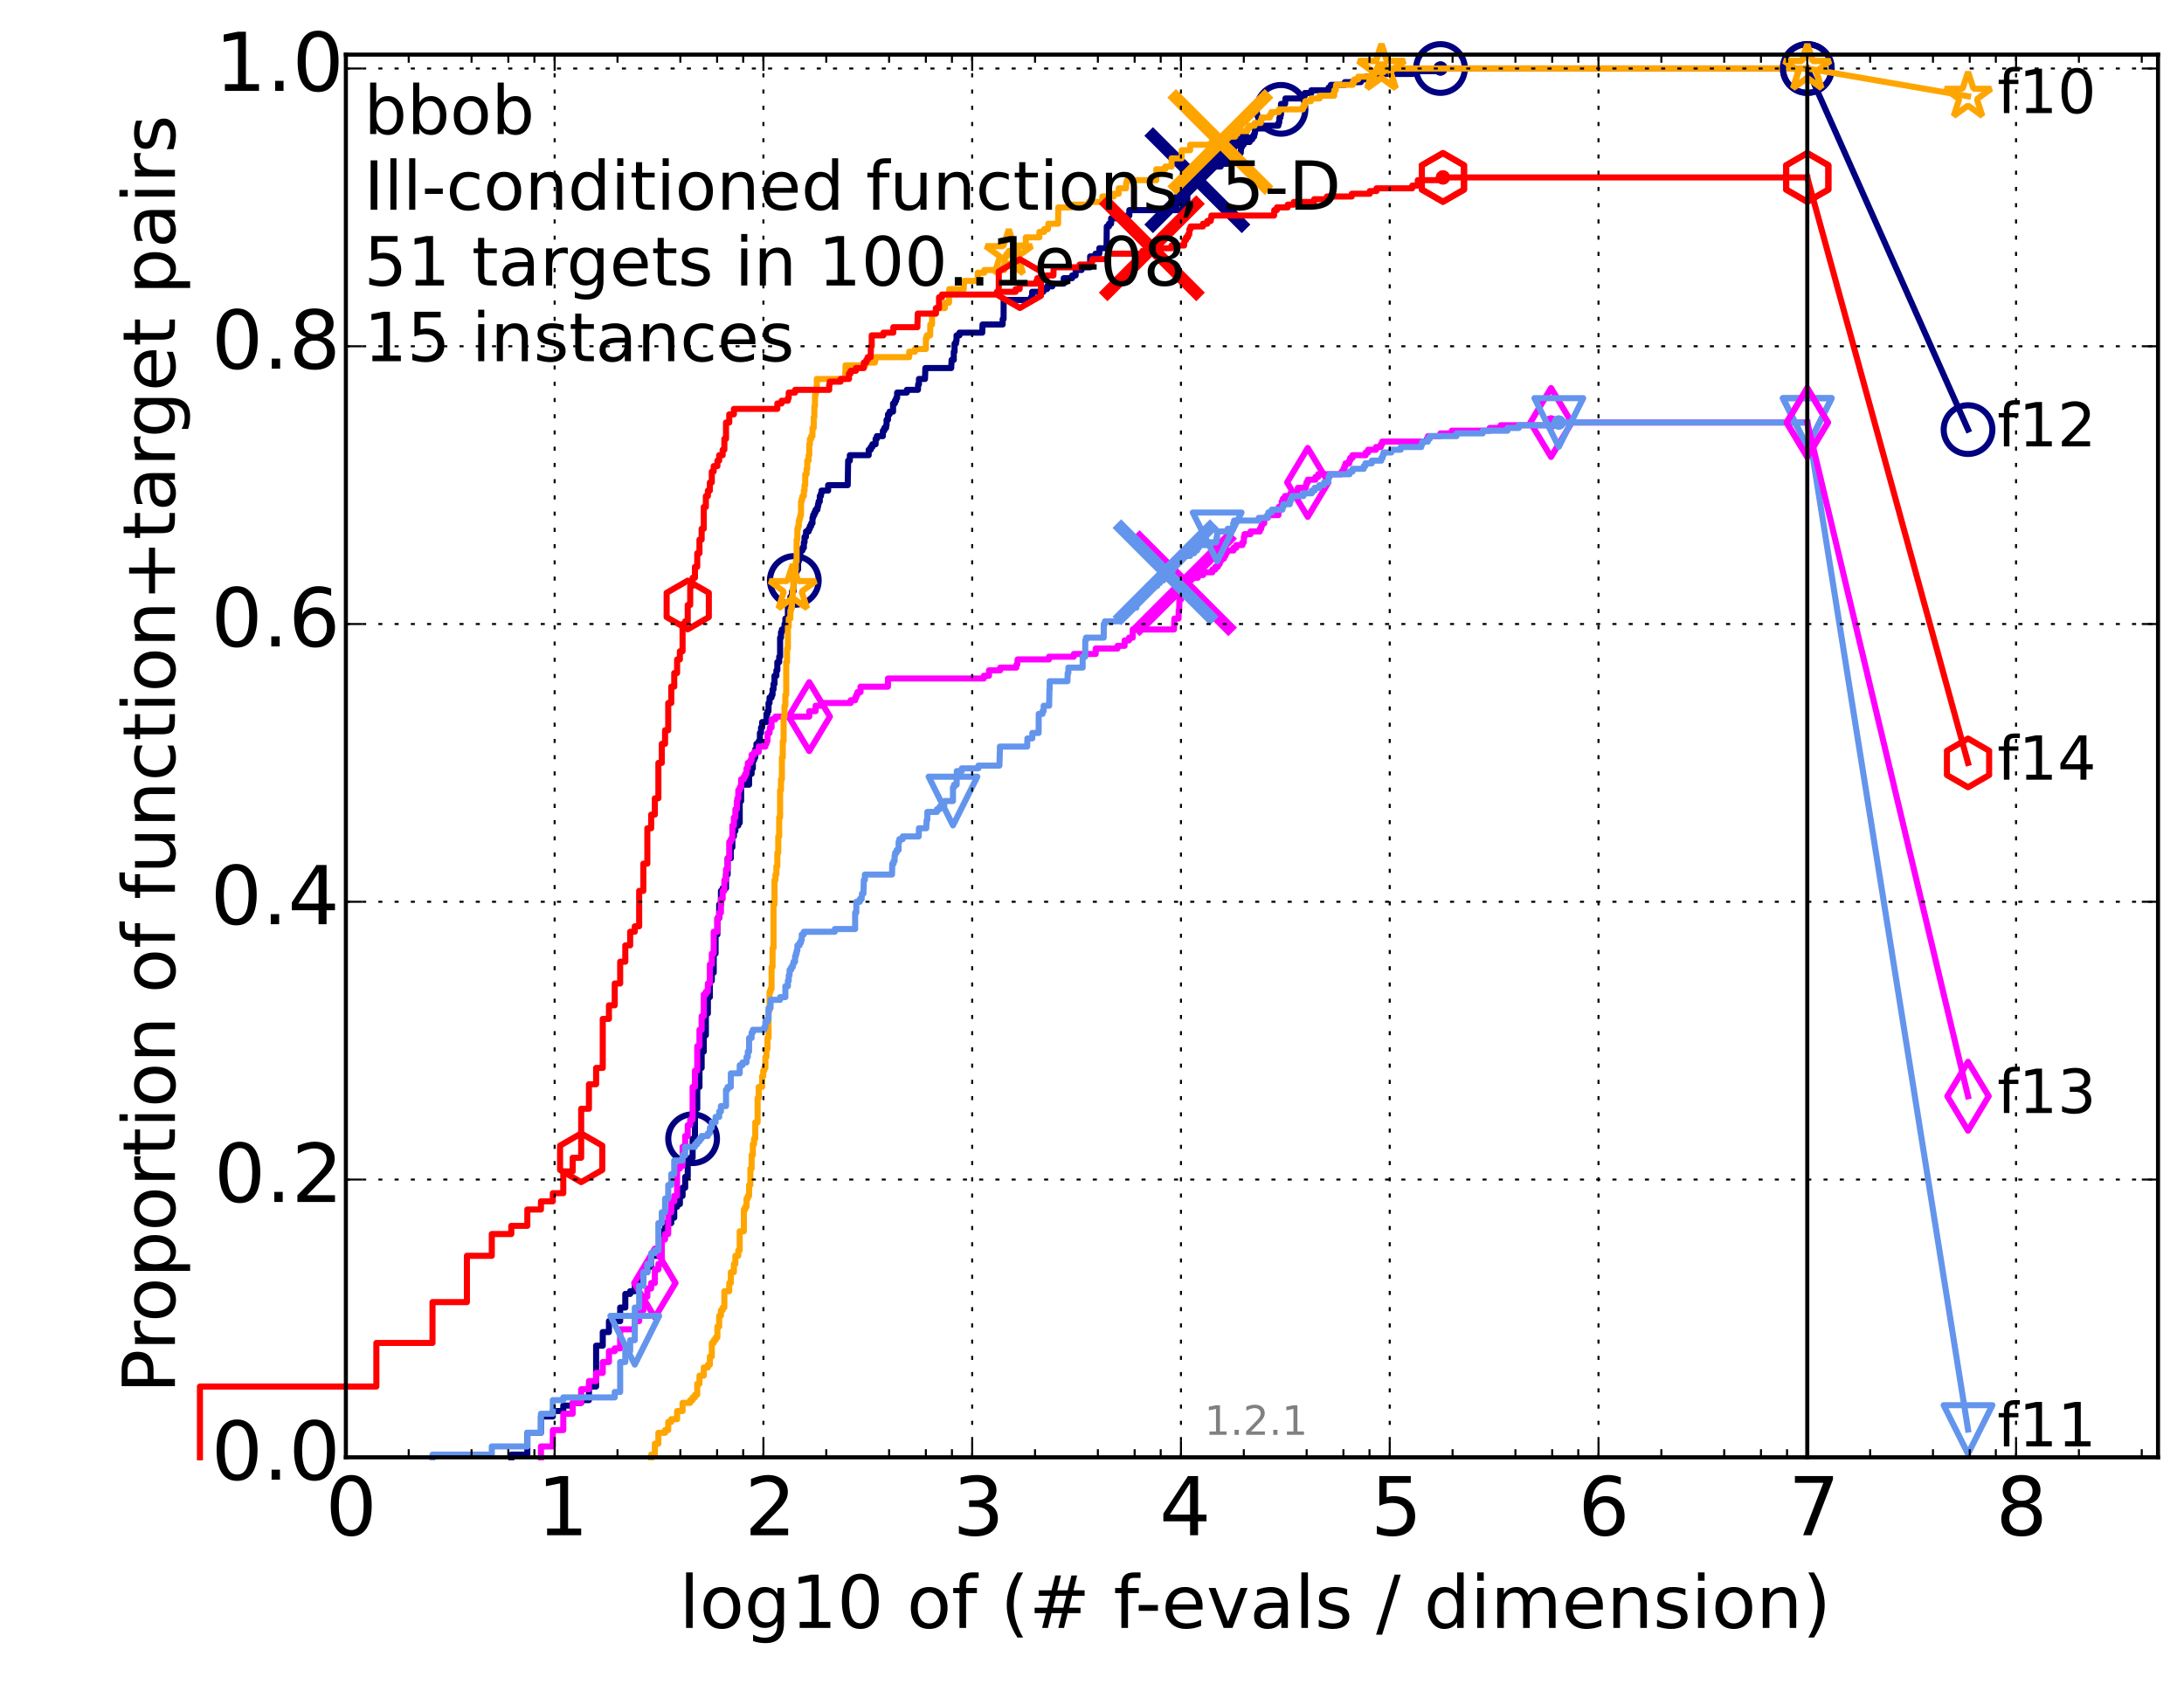 <?xml version="1.0" encoding="utf-8" standalone="no"?>
<!DOCTYPE svg PUBLIC "-//W3C//DTD SVG 1.1//EN"
  "http://www.w3.org/Graphics/SVG/1.1/DTD/svg11.dtd">
<!-- Created with matplotlib (http://matplotlib.org/) -->
<svg height="415pt" version="1.1" viewBox="0 0 538 415" width="538pt" xmlns="http://www.w3.org/2000/svg" xmlns:xlink="http://www.w3.org/1999/xlink">
 <defs>
  <style type="text/css">
*{stroke-linecap:butt;stroke-linejoin:round;}
  </style>
 </defs>
 <g id="figure_1">
  <g id="patch_1">
   <path d="
M0 415.456
L538.8 415.456
L538.8 0
L0 0
z
" style="fill:#ffffff;"/>
  </g>
  <g id="axes_1">
   <g id="patch_2">
    <path d="
M85.2 359.056
L531.6 359.056
L531.6 13.456
L85.2 13.456
z
" style="fill:#ffffff;"/>
   </g>
   <g id="line2d_1">
    <defs>
     <path d="
M0 1.5
C0.398 1.5 0.779 1.342 1.061 1.061
C1.342 0.779 1.5 0.398 1.5 0
C1.5 -0.398 1.342 -0.779 1.061 -1.061
C0.779 -1.342 0.398 -1.5 0 -1.5
C-0.398 -1.5 -0.779 -1.342 -1.061 -1.061
C-1.342 -0.779 -1.5 -0.398 -1.5 0
C-1.5 0.398 -1.342 0.779 -1.061 1.061
C-0.779 1.342 -0.398 1.5 0 1.5
z
" id="ma8fc8663ec" style="stroke:#000080;stroke-width:0.5;"/>
    </defs>
    <g>
     <use style="fill:#000080;stroke:#000080;stroke-width:0.5;" x="354.842" xlink:href="#ma8fc8663ec" y="16.878"/>
     <use style="fill:#000080;stroke:#000080;stroke-width:0.5;" x="354.842" xlink:href="#ma8fc8663ec" y="16.878"/>
    </g>
   </g>
   <g id="line2d_2">
    <path d="
M125.952 359.056
L125.952 358.385
L129.903 358.385
L129.903 353.018
L133.26 353.018
L133.26 348.992
L136.177 348.992
L136.177 347.65
L138.757 347.65
L138.757 346.309
L141.07 346.309
L141.07 345.638
L143.165 345.638
L143.165 344.967
L145.081 344.967
L145.081 341.612
L146.845 341.612
L146.845 331.548
L148.48 331.548
L148.48 328.193
L150.004 328.193
L150.004 325.509
L152.77 325.509
L152.77 322.155
L154.035 322.155
L154.035 318.8
L155.232 318.8
L155.232 318.129
L156.368 318.129
L156.368 316.116
L157.449 316.116
L157.449 315.445
L158.48 315.445
L158.48 313.433
L159.465 313.433
L159.465 312.091
L160.409 312.091
L160.409 309.407
L162.185 309.407
L162.185 307.394
L163.023 307.394
L163.023 303.369
L163.83 303.369
L163.83 301.356
L165.362 301.356
L165.362 300.014
L166.091 300.014
L166.091 297.33
L166.796 297.33
L166.796 296.659
L167.48 296.659
L167.48 294.646
L168.143 294.646
L168.143 292.634
L168.787 292.634
L168.787 289.95
L169.414 289.95
L169.414 285.924
L170.023 285.924
L170.023 285.253
L170.616 285.253
L170.616 280.557
L171.194 280.557
L171.194 273.176
L171.757 273.176
L171.757 267.809
L172.306 267.809
L172.306 263.112
L172.842 263.112
L172.842 259.087
L173.366 259.087
L173.366 255.061
L173.877 255.061
L173.877 249.694
L174.377 249.694
L174.377 245.668
L174.866 245.668
L174.866 241.642
L175.345 241.642
L175.345 239.629
L175.813 239.629
L175.813 234.933
L176.272 234.933
L176.272 230.236
L176.722 230.236
L176.722 226.211
L177.163 226.211
L177.163 222.856
L177.595 222.856
L177.595 219.501
L178.019 219.501
L178.019 218.83
L178.844 218.83
L178.844 215.476
L179.245 215.476
L179.245 211.45
L180.027 211.45
L180.027 208.766
L180.408 208.766
L180.408 206.083
L180.782 206.083
L180.782 204.741
L181.15 204.741
L181.15 203.399
L181.869 203.399
L181.869 202.728
L182.22 202.728
L182.22 197.36
L182.565 197.36
L182.565 193.335
L184.532 193.335
L184.532 190.651
L185.151 190.651
L185.151 189.309
L185.454 189.309
L185.454 187.296
L185.753 187.296
L185.753 186.625
L186.049 186.625
L186.049 184.613
L186.34 184.613
L186.34 183.271
L186.911 183.271
L186.911 182.6
L187.192 182.6
L187.192 180.587
L187.469 180.587
L187.469 179.245
L187.742 179.245
L187.742 177.903
L188.804 177.903
L188.804 175.89
L189.062 175.89
L189.062 175.219
L189.316 175.219
L189.316 173.207
L189.568 173.207
L189.568 171.865
L190.064 171.865
L190.064 171.194
L190.307 171.194
L190.307 169.852
L190.548 169.852
L190.548 168.51
L190.787 168.51
L190.787 166.497
L191.256 166.497
L191.256 165.155
L191.487 165.155
L191.487 163.143
L191.942 163.143
L191.942 161.801
L192.167 161.801
L192.167 157.104
L192.388 157.104
L192.388 155.762
L192.608 155.762
L192.608 155.091
L193.254 155.091
L193.254 153.749
L193.466 153.749
L193.466 152.408
L194.088 152.408
L194.088 149.724
L194.494 149.724
L194.494 149.053
L194.694 149.053
L194.694 147.04
L195.088 147.04
L195.088 145.698
L195.476 145.698
L195.476 143.014
L195.668 143.014
L195.668 142.343
L196.046 142.343
L196.046 141.002
L196.232 141.002
L196.232 140.331
L196.601 140.331
L196.601 138.318
L196.783 138.318
L196.783 137.647
L197.143 137.647
L197.143 135.634
L197.672 135.634
L197.672 134.963
L198.018 134.963
L198.018 133.621
L198.189 133.621
L198.189 132.279
L198.527 132.279
L198.555 130.938
L199.215 130.938
L199.215 130.267
L199.511 130.267
L199.511 129.596
L199.83 129.596
L199.83 128.925
L200.144 128.925
L200.144 127.583
L200.3 127.583
L200.3 126.912
L200.607 126.912
L200.607 126.241
L200.911 126.241
L200.911 125.57
L201.358 125.57
L201.358 124.899
L201.506 124.899
L201.506 124.228
L201.652 124.228
L201.652 123.557
L201.942 123.557
L201.942 122.215
L202.228 122.215
L202.228 121.544
L202.37 121.544
L202.37 120.873
L204.003 120.873
L204.003 119.532
L208.824 119.532
L208.93 113.493
L209.347 113.493
L209.347 112.151
L213.994 112.151
L213.994 110.809
L214.492 110.809
L214.492 110.138
L214.899 110.138
L214.899 109.468
L215.69 109.468
L215.69 108.126
L215.999 108.126
L215.999 107.455
L217.483 107.455
L217.483 106.113
L217.839 106.113
L217.839 105.442
L218.271 105.442
L218.271 104.771
L218.397 104.771
L218.397 103.429
L218.739 103.429
L218.739 102.087
L219.143 102.087
L219.143 101.416
L219.993 101.416
L219.993 99.403
L220.437 99.403
L220.437 98.733
L220.75 98.733
L220.75 98.062
L220.996 98.062
L220.996 96.72
L223.379 96.72
L223.379 96.049
L226.125 96.049
L226.174 94.707
L226.367 94.707
L226.367 93.365
L227.859 93.365
L227.949 90.681
L234.317 90.681
L234.418 88.668
L234.95 88.668
L234.95 86.656
L235.146 86.656
L235.146 84.643
L235.501 84.643
L235.501 83.972
L235.629 83.972
L235.629 82.63
L236.35 82.63
L236.35 81.959
L241.965 81.959
L242.037 79.946
L246.991 79.946
L246.991 78.604
L247.22 78.604
L247.239 73.908
L253.96 73.908
L253.96 73.237
L254.252 73.237
L254.252 71.895
L257.009 71.895
L257.009 71.224
L257.931 71.224
L257.931 70.553
L259.23 70.553
L259.23 69.882
L262.036 69.882
L262.036 68.54
L264.105 68.54
L264.105 67.869
L264.969 67.869
L264.969 66.528
L266.444 66.528
L266.444 65.857
L268.539 65.857
L268.539 63.173
L269.857 63.173
L269.857 62.502
L270.807 62.502
L270.807 61.16
L272.575 61.16
L272.641 55.792
L273.176 55.792
L273.176 55.122
L273.709 55.122
L273.709 53.78
L277.643 53.78
L277.643 53.109
L278.195 53.109
L278.195 51.767
L291.833 51.767
L291.84 50.425
L292.487 50.425
L292.49 47.07
L292.72 47.07
L292.72 46.399
L293.572 46.399
L293.621 45.057
L293.778 45.057
L293.778 44.387
L295.26 44.387
L295.26 43.716
L295.826 43.716
L295.826 43.045
L296.565 43.045
L296.565 42.374
L296.961 42.374
L296.961 41.703
L298.298 41.703
L298.298 41.032
L300.717 41.032
L300.717 40.361
L302.316 40.361
L302.316 39.69
L305.266 39.69
L305.348 37.677
L305.646 37.677
L305.726 36.335
L305.902 36.335
L305.902 35.664
L306.359 35.664
L306.359 34.993
L307.842 34.993
L307.842 34.322
L308.47 34.322
L308.47 33.652
L308.931 33.652
L308.931 32.981
L309.115 32.981
L309.115 32.31
L309.234 32.31
L309.234 31.639
L311.84 31.639
L311.84 30.968
L314.904 30.968
L314.904 30.297
L315.105 30.297
L315.187 28.955
L315.415 28.955
L315.415 28.284
L315.559 28.284
L315.56 25.6
L316.574 25.6
L316.648 24.258
L321.153 24.258
L321.153 23.587
L321.411 23.587
L321.411 22.917
L323.033 22.917
L323.033 22.246
L327.291 22.246
L327.291 21.575
L327.844 21.575
L327.844 20.904
L331.289 20.904
L331.289 20.233
L335.231 20.233
L335.231 19.562
L336.449 19.562
L336.449 18.891
L340.363 18.891
L340.363 18.22
L348.018 18.22
L348.018 17.549
L354.842 17.549
L354.842 16.878
L445.2 16.878
L445.2 16.878" style="fill:none;stroke:#000080;stroke-linecap:square;stroke-width:1.5;"/>
   </g>
   <g id="line2d_3">
    <defs>
     <path d="
M0 6
C1.591 6 3.117 5.368 4.243 4.243
C5.368 3.117 6 1.591 6 0
C6 -1.591 5.368 -3.117 4.243 -4.243
C3.117 -5.368 1.591 -6 0 -6
C-1.591 -6 -3.117 -5.368 -4.243 -4.243
C-5.368 -3.117 -6 -1.591 -6 0
C-6 1.591 -5.368 3.117 -4.243 4.243
C-3.117 5.368 -1.591 6 0 6
z
" id="mae466deef1" style="stroke:#000080;stroke-width:1.5;"/>
    </defs>
    <g>
     <use style="fill:none;stroke:#000080;stroke-width:1.5;" x="170.616" xlink:href="#mae466deef1" y="280.557"/>
     <use style="fill:none;stroke:#000080;stroke-width:1.5;" x="195.668" xlink:href="#mae466deef1" y="143.014"/>
     <use style="fill:none;stroke:#000080;stroke-width:1.5;" x="315.56" xlink:href="#mae466deef1" y="26.942"/>
     <use style="fill:none;stroke:#000080;stroke-width:1.5;" x="354.842" xlink:href="#mae466deef1" y="16.878"/>
     <use style="fill:none;stroke:#000080;stroke-width:1.5;" x="445.2" xlink:href="#mae466deef1" y="16.878"/>
    </g>
   </g>
   <g id="line2d_4"/>
   <g id="line2d_5">
    <path clip-path="url(#p54ce849065)" d="
M294.951 44.387" style="fill:none;stroke:#000080;stroke-linecap:square;"/>
    <defs>
     <path d="
M-12 12
L12 -12
M-12 -12
L12 12" id="me286a5a777" style="stroke:#000080;stroke-width:3;"/>
    </defs>
    <g clip-path="url(#p54ce849065)">
     <use style="fill:#000080;stroke:#000080;stroke-width:3;" x="294.951" xlink:href="#me286a5a777" y="44.387"/>
    </g>
   </g>
   <g id="line2d_6">
    <defs>
     <path d="
M0 1.5
C0.398 1.5 0.779 1.342 1.061 1.061
C1.342 0.779 1.5 0.398 1.5 0
C1.5 -0.398 1.342 -0.779 1.061 -1.061
C0.779 -1.342 0.398 -1.5 0 -1.5
C-0.398 -1.5 -0.779 -1.342 -1.061 -1.061
C-1.342 -0.779 -1.5 -0.398 -1.5 0
C-1.5 0.398 -1.342 0.779 -1.061 1.061
C-0.779 1.342 -0.398 1.5 0 1.5
z
" id="m62d5190e8e" style="stroke:#ff00ff;stroke-width:0.5;"/>
    </defs>
    <g>
     <use style="fill:#ff00ff;stroke:#ff00ff;stroke-width:0.5;" x="382.077" xlink:href="#m62d5190e8e" y="104.1"/>
     <use style="fill:#ff00ff;stroke:#ff00ff;stroke-width:0.5;" x="382.077" xlink:href="#m62d5190e8e" y="104.1"/>
    </g>
   </g>
   <g id="line2d_7">
    <path d="
M133.26 359.056
L133.26 356.373
L136.177 356.373
L136.177 352.347
L138.757 352.347
L138.757 348.321
L141.07 348.321
L141.07 345.638
L143.165 345.638
L143.165 342.283
L145.081 342.283
L145.081 340.27
L146.845 340.27
L146.845 338.257
L148.48 338.257
L148.48 335.574
L150.004 335.574
L150.004 332.89
L151.43 332.89
L151.43 332.219
L152.77 332.219
L152.77 327.522
L156.368 327.522
L156.368 325.509
L157.449 325.509
L157.449 322.826
L158.48 322.826
L158.48 319.471
L159.465 319.471
L159.465 317.458
L160.409 317.458
L160.409 316.116
L161.315 316.116
L161.315 312.762
L162.185 312.762
L162.185 311.42
L163.023 311.42
L163.023 305.381
L163.83 305.381
L163.83 304.039
L164.609 304.039
L164.609 298.672
L165.362 298.672
L165.362 295.988
L166.091 295.988
L166.091 294.646
L166.796 294.646
L166.796 287.937
L167.48 287.937
L167.48 287.266
L168.143 287.266
L168.143 282.569
L168.787 282.569
L168.787 279.886
L169.414 279.886
L169.414 277.202
L170.023 277.202
L170.023 275.86
L170.616 275.86
L170.616 267.809
L171.194 267.809
L171.194 263.783
L171.757 263.783
L171.757 257.745
L172.306 257.745
L172.306 253.719
L172.842 253.719
L172.842 250.364
L173.366 250.364
L173.366 244.997
L173.877 244.997
L173.877 244.326
L174.377 244.326
L174.377 242.313
L174.866 242.313
L174.866 237.617
L175.345 237.617
L175.345 234.933
L175.813 234.933
L175.813 229.565
L176.722 229.565
L176.722 226.211
L177.163 226.211
L177.163 224.869
L177.595 224.869
L177.595 221.514
L178.019 221.514
L178.019 219.501
L178.436 219.501
L178.436 216.818
L178.844 216.818
L178.844 214.134
L179.245 214.134
L179.245 211.45
L179.64 211.45
L179.64 207.424
L180.027 207.424
L180.027 206.753
L180.408 206.753
L180.408 203.399
L180.782 203.399
L180.782 201.386
L181.15 201.386
L181.15 199.373
L181.512 199.373
L181.512 197.36
L181.632 197.36
L181.632 196.689
L181.869 196.689
L181.869 194.677
L182.22 194.677
L182.22 194.006
L182.565 194.006
L182.565 191.993
L183.24 191.993
L183.24 191.322
L183.57 191.322
L183.57 190.651
L183.895 190.651
L183.895 189.309
L184.216 189.309
L184.216 187.967
L184.844 187.967
L184.844 187.296
L185.151 187.296
L185.151 185.954
L185.753 185.954
L185.753 185.283
L186.911 185.283
L186.911 183.942
L188.543 183.942
L188.543 183.271
L188.804 183.271
L188.804 182.6
L189.062 182.6
L189.104 180.587
L189.568 180.587
L189.652 179.245
L190.064 179.245
L190.064 177.232
L191.023 177.232
L191.023 176.561
L199.35 176.561
L199.35 175.219
L200.911 175.219
L200.911 173.878
L202.789 173.878
L202.789 173.207
L209.553 173.207
L209.553 172.536
L210.651 172.536
L210.651 171.865
L210.942 171.865
L210.942 171.194
L211.229 171.194
L211.229 170.523
L211.976 170.523
L211.976 169.181
L218.739 169.181
L218.739 167.168
L242.346 167.168
L242.346 166.497
L243.632 166.497
L243.632 165.155
L246.39 165.155
L246.39 164.484
L250.346 164.484
L250.346 163.813
L250.576 163.813
L250.676 162.472
L258.407 162.472
L258.407 161.801
L264.52 161.801
L264.52 161.13
L269.905 161.13
L269.905 159.788
L275.288 159.788
L275.288 159.117
L277.033 159.117
L277.038 157.775
L278.136 157.775
L278.136 157.104
L279.032 157.104
L279.033 155.091
L289.202 155.091
L289.288 152.408
L290.325 152.408
L290.349 150.395
L290.475 150.395
L290.539 147.711
L290.943 147.711
L290.943 146.369
L291.074 146.369
L291.074 145.698
L291.196 145.698
L291.307 143.685
L292.474 143.685
L292.474 143.014
L292.912 143.014
L292.912 142.343
L295.085 142.343
L295.085 141.673
L296.385 141.673
L296.385 141.002
L298.651 141.002
L298.651 140.331
L299.366 140.331
L299.366 139.66
L300.008 139.66
L300.008 138.989
L300.443 138.989
L300.443 138.318
L300.742 138.318
L300.742 137.647
L301.502 137.647
L301.502 136.976
L301.858 136.976
L301.858 136.305
L302.189 136.305
L302.189 135.634
L303.869 135.634
L303.869 134.963
L304.54 134.963
L304.54 134.292
L306.07 134.292
L306.07 133.621
L306.388 133.621
L306.411 132.279
L306.577 132.279
L306.577 131.608
L308.059 131.608
L308.059 130.938
L310.345 130.938
L310.345 130.267
L310.679 130.267
L310.679 129.596
L310.855 129.596
L310.855 128.925
L311.432 128.925
L311.434 127.583
L312.299 127.583
L312.299 126.912
L314.942 126.912
L315.017 124.899
L315.711 124.899
L315.739 123.557
L316.012 123.557
L316.012 122.886
L316.539 122.886
L316.539 122.215
L317.871 122.215
L317.871 121.544
L319.56 121.544
L319.56 120.873
L319.702 120.873
L319.702 120.203
L321.671 120.203
L321.671 119.532
L321.833 119.532
L321.833 118.861
L322.153 118.861
L322.153 118.19
L324.03 118.19
L324.03 117.519
L324.709 117.519
L324.709 116.848
L330.486 116.848
L330.486 116.177
L330.929 116.177
L330.929 115.506
L331.196 115.506
L331.196 114.835
L331.438 114.835
L331.438 114.164
L332.353 114.164
L332.353 113.493
L332.608 113.493
L332.608 112.822
L333.161 112.822
L333.161 112.151
L336.425 112.151
L336.425 111.48
L337.014 111.48
L337.014 110.809
L338.959 110.809
L338.959 110.138
L340.142 110.138
L340.142 109.468
L340.472 109.468
L340.472 108.797
L351.452 108.797
L351.452 108.126
L351.78 108.126
L351.78 107.455
L354.816 107.455
L354.816 106.784
L357.617 106.784
L357.617 106.113
L366.971 106.113
L366.971 105.442
L369.664 105.442
L369.664 104.771
L382.077 104.771
L382.077 104.1
L445.2 104.1
L445.2 104.1" style="fill:none;stroke:#ff00ff;stroke-linecap:square;stroke-width:1.5;"/>
   </g>
   <g id="line2d_8">
    <defs>
     <path d="
M-3.9968e-16 8.485
L5.091 0
L4.88498e-16 -8.485
L-5.091 -1.77636e-15
z
" id="mf6640c921f" style="stroke:#ff00ff;stroke-linejoin:miter;stroke-width:1.5;"/>
    </defs>
    <g>
     <use style="fill:none;stroke:#ff00ff;stroke-linejoin:miter;stroke-width:1.5;" x="161.315" xlink:href="#mf6640c921f" y="316.116"/>
     <use style="fill:none;stroke:#ff00ff;stroke-linejoin:miter;stroke-width:1.5;" x="199.35" xlink:href="#mf6640c921f" y="176.561"/>
     <use style="fill:none;stroke:#ff00ff;stroke-linejoin:miter;stroke-width:1.5;" x="322.153" xlink:href="#mf6640c921f" y="118.861"/>
     <use style="fill:none;stroke:#ff00ff;stroke-linejoin:miter;stroke-width:1.5;" x="382.077" xlink:href="#mf6640c921f" y="104.1"/>
     <use style="fill:none;stroke:#ff00ff;stroke-linejoin:miter;stroke-width:1.5;" x="445.2" xlink:href="#mf6640c921f" y="104.1"/>
    </g>
   </g>
   <g id="line2d_9"/>
   <g id="line2d_10">
    <path clip-path="url(#p54ce849065)" d="
M291.649 143.685" style="fill:none;stroke:#ff00ff;stroke-linecap:square;"/>
    <defs>
     <path d="
M-12 12
L12 -12
M-12 -12
L12 12" id="m86aa83dd4c" style="stroke:#ff00ff;stroke-width:3;"/>
    </defs>
    <g clip-path="url(#p54ce849065)">
     <use style="fill:#ff00ff;stroke:#ff00ff;stroke-width:3;" x="291.649" xlink:href="#m86aa83dd4c" y="143.685"/>
    </g>
   </g>
   <g id="line2d_11">
    <defs>
     <path d="
M0 1.5
C0.398 1.5 0.779 1.342 1.061 1.061
C1.342 0.779 1.5 0.398 1.5 0
C1.5 -0.398 1.342 -0.779 1.061 -1.061
C0.779 -1.342 0.398 -1.5 0 -1.5
C-0.398 -1.5 -0.779 -1.342 -1.061 -1.061
C-1.342 -0.779 -1.5 -0.398 -1.5 0
C-1.5 0.398 -1.342 0.779 -1.061 1.061
C-0.779 1.342 -0.398 1.5 0 1.5
z
" id="m3747452efa" style="stroke:#ffa500;stroke-width:0.5;"/>
    </defs>
    <g>
     <use style="fill:#ffa500;stroke:#ffa500;stroke-width:0.5;" x="340.305" xlink:href="#m3747452efa" y="16.878"/>
     <use style="fill:#ffa500;stroke:#ffa500;stroke-width:0.5;" x="340.305" xlink:href="#m3747452efa" y="16.878"/>
    </g>
   </g>
   <g id="line2d_12">
    <path d="
M160.409 359.056
L160.409 358.385
L161.315 358.385
L161.315 355.702
L162.185 355.702
L162.185 353.018
L163.83 353.018
L163.83 352.347
L164.609 352.347
L164.609 350.334
L165.362 350.334
L165.362 349.663
L166.796 349.663
L166.796 347.65
L168.143 347.65
L168.143 345.638
L170.023 345.638
L170.023 344.967
L170.616 344.967
L170.616 344.296
L171.194 344.296
L171.194 343.625
L171.757 343.625
L171.757 340.941
L172.306 340.941
L172.306 338.928
L173.366 338.928
L173.366 336.915
L174.377 336.915
L174.377 336.244
L174.866 336.244
L174.866 334.232
L175.345 334.232
L175.345 330.877
L175.813 330.877
L175.813 330.206
L176.272 330.206
L176.272 329.535
L176.722 329.535
L176.722 326.851
L177.163 326.851
L177.163 324.168
L177.595 324.168
L177.595 322.826
L178.019 322.826
L178.019 322.155
L178.436 322.155
L178.436 318.129
L179.64 318.129
L179.64 316.116
L180.027 316.116
L180.027 313.433
L180.782 313.433
L180.782 311.42
L181.15 311.42
L181.15 309.407
L181.869 309.407
L181.869 308.065
L182.22 308.065
L182.22 303.369
L183.24 303.369
L183.24 298.001
L183.57 298.001
L183.57 297.33
L183.895 297.33
L183.895 295.317
L184.216 295.317
L184.216 294.646
L184.532 294.646
L184.532 291.963
L184.844 291.963
L184.844 287.937
L185.151 287.937
L185.151 284.582
L185.454 284.582
L185.454 281.899
L185.753 281.899
L185.753 280.557
L186.049 280.557
L186.049 276.531
L186.628 276.531
L186.628 270.493
L186.911 270.493
L186.911 267.809
L187.742 267.809
L187.742 265.125
L188.012 265.125
L188.012 263.783
L188.279 263.783
L188.279 263.112
L188.543 263.112
L188.543 260.429
L188.804 260.429
L188.804 258.416
L189.062 258.416
L189.062 255.732
L189.316 255.732
L189.316 249.023
L189.568 249.023
L189.568 244.326
L189.817 244.326
L189.817 243.655
L190.064 243.655
L190.064 238.288
L190.307 238.288
L190.307 233.591
L190.548 233.591
L190.548 222.856
L190.787 222.856
L190.787 216.818
L191.023 216.818
L191.023 215.476
L191.256 215.476
L191.256 213.463
L191.487 213.463
L191.487 210.108
L191.716 210.108
L191.716 206.083
L191.942 206.083
L191.942 201.386
L192.167 201.386
L192.167 194.677
L192.388 194.677
L192.388 191.993
L192.608 191.993
L192.608 186.625
L192.826 186.625
L192.826 182.6
L193.041 182.6
L193.041 176.561
L193.254 176.561
L193.254 173.878
L193.466 173.878
L193.466 171.194
L193.675 171.194
L193.675 163.143
L193.883 163.143
L193.883 159.788
L194.088 159.788
L194.088 154.42
L194.292 154.42
L194.292 152.408
L194.694 152.408
L194.694 150.395
L194.892 150.395
L194.892 149.724
L195.088 149.724
L195.088 147.04
L195.283 147.04
L195.283 145.027
L195.476 145.027
L195.476 143.014
L195.668 143.014
L195.668 142.343
L195.858 142.343
L195.858 140.331
L196.046 140.331
L196.046 138.318
L196.232 138.318
L196.232 132.95
L196.418 132.95
L196.418 130.267
L196.601 130.267
L196.601 129.596
L196.783 129.596
L196.783 128.254
L196.964 128.254
L196.964 127.583
L197.143 127.583
L197.143 126.912
L197.321 126.912
L197.321 123.557
L197.497 123.557
L197.497 122.886
L197.672 122.886
L197.672 122.215
L198.018 122.215
L198.018 120.873
L198.189 120.873
L198.189 119.532
L198.358 119.532
L198.358 116.848
L198.694 116.848
L198.694 115.506
L198.86 115.506
L198.86 113.493
L199.188 113.493
L199.188 112.151
L199.35 112.151
L199.35 109.468
L199.511 109.468
L199.511 108.126
L199.83 108.126
L199.83 107.455
L200.144 107.455
L200.144 105.442
L200.454 105.442
L200.454 102.758
L200.607 102.758
L200.607 100.074
L200.76 100.074
L200.76 97.391
L200.911 97.391
L200.911 96.72
L201.061 96.72
L201.061 96.049
L201.21 96.049
L201.21 93.365
L208.181 93.365
L208.289 90.01
L213.226 90.01
L213.226 89.339
L215.534 89.339
L215.534 88.668
L215.69 88.668
L215.69 87.998
L223.977 87.998
L223.977 86.656
L225.381 86.656
L225.381 85.985
L228.084 85.985
L228.084 83.301
L228.306 83.301
L228.306 82.63
L229.131 82.63
L229.173 79.946
L229.594 79.946
L229.594 77.263
L230.574 77.263
L230.654 75.921
L232.742 75.921
L232.815 74.579
L233.77 74.579
L233.839 71.224
L237.404 71.224
L237.492 69.211
L240.859 69.211
L240.859 67.198
L242.463 67.198
L242.463 66.528
L247.428 66.528
L247.453 63.844
L247.54 63.844
L247.54 63.173
L248.008 63.173
L248.008 62.502
L248.509 62.502
L248.509 61.831
L250.754 61.831
L250.771 60.489
L252.691 60.489
L252.691 58.476
L256.034 58.476
L256.034 57.134
L257.203 57.134
L257.203 56.463
L258.153 56.463
L258.238 55.122
L260.646 55.122
L260.698 51.096
L263.899 51.096
L263.899 50.425
L268.186 50.425
L268.186 49.754
L271.546 49.754
L271.546 48.412
L274.331 48.412
L274.331 47.741
L275.574 47.741
L275.574 46.399
L277.394 46.399
L277.399 45.057
L277.585 45.057
L277.585 44.387
L284.837 44.387
L284.84 41.703
L287.044 41.703
L287.044 41.032
L288.603 41.032
L288.603 39.019
L291.095 39.019
L291.095 37.006
L293.18 37.006
L293.18 35.664
L298.442 35.664
L298.442 34.993
L300.807 34.993
L300.807 34.322
L301.709 34.322
L301.709 33.652
L304.278 33.652
L304.278 32.981
L304.824 32.981
L304.824 32.31
L307.27 32.31
L307.27 31.639
L307.666 31.639
L307.666 30.968
L309.065 30.968
L309.065 30.297
L310.577 30.297
L310.577 29.626
L310.796 29.626
L310.796 28.955
L312.801 28.955
L312.801 28.284
L313.2 28.284
L313.2 27.613
L315.037 27.613
L315.037 26.942
L320.948 26.942
L320.948 26.271
L321.313 26.271
L321.313 25.6
L321.559 25.6
L321.559 24.929
L322.942 24.929
L322.942 24.258
L325.069 24.258
L325.069 23.587
L328.656 23.587
L328.675 22.246
L329.026 22.246
L329.129 20.904
L333.221 20.904
L333.221 20.233
L333.603 20.233
L333.603 19.562
L334.57 19.562
L334.57 18.891
L338.498 18.891
L338.498 18.22
L338.693 18.22
L338.693 17.549
L340.305 17.549
L340.305 16.878
L445.2 16.878
L445.2 16.878" style="fill:none;stroke:#ffa500;stroke-linecap:square;stroke-width:1.5;"/>
   </g>
   <g id="line2d_13">
    <defs>
     <path d="
M3.67394e-16 -6
L-1.347 -1.854
L-5.706 -1.854
L-2.18 0.708
L-3.527 4.854
L-4.20996e-16 2.292
L3.527 4.854
L2.18 0.708
L5.706 -1.854
L1.347 -1.854
z
" id="m73d367cfb6" style="stroke:#ffa500;stroke-linejoin:bevel;stroke-width:1.5;"/>
    </defs>
    <g>
     <use style="fill:none;stroke:#ffa500;stroke-linejoin:bevel;stroke-width:1.5;" x="195.283" xlink:href="#m73d367cfb6" y="145.027"/>
     <use style="fill:none;stroke:#ffa500;stroke-linejoin:bevel;stroke-width:1.5;" x="248.509" xlink:href="#m73d367cfb6" y="62.502"/>
     <use style="fill:none;stroke:#ffa500;stroke-linejoin:bevel;stroke-width:1.5;" x="340.305" xlink:href="#m73d367cfb6" y="16.878"/>
     <use style="fill:none;stroke:#ffa500;stroke-linejoin:bevel;stroke-width:1.5;" x="340.305" xlink:href="#m73d367cfb6" y="16.878"/>
     <use style="fill:none;stroke:#ffa500;stroke-linejoin:bevel;stroke-width:1.5;" x="445.2" xlink:href="#m73d367cfb6" y="16.878"/>
    </g>
   </g>
   <g id="line2d_14"/>
   <g id="line2d_15">
    <path clip-path="url(#p54ce849065)" d="
M300.617 34.993" style="fill:none;stroke:#ffa500;stroke-linecap:square;"/>
    <defs>
     <path d="
M-12 12
L12 -12
M-12 -12
L12 12" id="m5a4593f4cb" style="stroke:#ffa500;stroke-width:3;"/>
    </defs>
    <g clip-path="url(#p54ce849065)">
     <use style="fill:#ffa500;stroke:#ffa500;stroke-width:3;" x="300.617" xlink:href="#m5a4593f4cb" y="34.993"/>
    </g>
   </g>
   <g id="line2d_16">
    <defs>
     <path d="
M0 1.5
C0.398 1.5 0.779 1.342 1.061 1.061
C1.342 0.779 1.5 0.398 1.5 0
C1.5 -0.398 1.342 -0.779 1.061 -1.061
C0.779 -1.342 0.398 -1.5 0 -1.5
C-0.398 -1.5 -0.779 -1.342 -1.061 -1.061
C-1.342 -0.779 -1.5 -0.398 -1.5 0
C-1.5 0.398 -1.342 0.779 -1.061 1.061
C-0.779 1.342 -0.398 1.5 0 1.5
z
" id="m03dd694df9" style="stroke:#6495ed;stroke-width:0.5;"/>
    </defs>
    <g>
     <use style="fill:#6495ed;stroke:#6495ed;stroke-width:0.5;" x="383.99" xlink:href="#m03dd694df9" y="104.1"/>
     <use style="fill:#6495ed;stroke:#6495ed;stroke-width:0.5;" x="383.99" xlink:href="#m03dd694df9" y="104.1"/>
    </g>
   </g>
   <g id="line2d_17">
    <path d="
M106.541 359.056
L106.541 358.385
L121.147 358.385
L121.147 356.373
L129.903 356.373
L129.903 353.018
L133.26 353.018
L133.26 348.321
L136.177 348.321
L136.177 344.967
L138.757 344.967
L138.757 344.296
L151.43 344.296
L151.43 342.954
L152.77 342.954
L152.77 335.574
L154.035 335.574
L154.035 332.89
L155.232 332.89
L155.232 330.206
L156.368 330.206
L156.368 322.155
L157.449 322.155
L157.449 316.787
L158.48 316.787
L158.48 313.433
L159.465 313.433
L159.465 311.42
L160.409 311.42
L160.409 308.736
L161.315 308.736
L161.315 308.065
L162.185 308.065
L162.185 301.356
L163.023 301.356
L163.023 298.672
L163.83 298.672
L163.83 295.317
L164.609 295.317
L164.609 291.963
L165.362 291.963
L165.362 289.279
L166.091 289.279
L166.091 285.924
L168.143 285.924
L168.143 284.582
L168.787 284.582
L168.787 282.569
L171.194 282.569
L171.194 281.899
L171.757 281.899
L171.757 281.228
L172.306 281.228
L172.306 280.557
L172.842 280.557
L172.842 279.886
L174.377 279.886
L174.377 279.215
L174.866 279.215
L174.866 277.873
L175.345 277.873
L175.345 276.531
L176.272 276.531
L176.272 275.189
L177.163 275.189
L177.163 273.847
L177.595 273.847
L177.595 272.505
L178.844 272.505
L178.844 268.48
L179.245 268.48
L179.245 267.809
L180.027 267.809
L180.027 264.454
L182.22 264.454
L182.22 262.441
L182.905 262.441
L182.905 261.77
L183.895 261.77
L183.895 260.429
L184.216 260.429
L184.216 259.087
L184.532 259.087
L184.532 255.732
L185.151 255.732
L185.151 254.39
L185.454 254.39
L185.454 253.719
L188.279 253.719
L188.279 253.048
L188.543 253.048
L188.543 251.706
L189.062 251.706
L189.062 251.035
L189.316 251.035
L189.316 248.352
L189.817 248.352
L189.817 246.339
L192.167 246.339
L192.167 245.668
L193.466 245.668
L193.466 242.984
L194.088 242.984
L194.088 241.642
L194.292 241.642
L194.292 240.3
L194.494 240.3
L194.494 238.958
L194.892 238.958
L194.892 238.288
L195.283 238.288
L195.283 237.617
L195.476 237.617
L195.476 236.946
L195.858 236.946
L195.858 235.604
L196.046 235.604
L196.046 234.933
L196.232 234.933
L196.232 234.262
L196.418 234.262
L196.418 232.92
L196.964 232.92
L196.964 232.249
L197.321 232.249
L197.321 231.578
L197.497 231.578
L197.497 230.236
L198.018 230.236
L198.018 229.565
L205.647 229.565
L205.647 228.894
L210.651 228.894
L210.651 224.869
L210.942 224.869
L210.942 222.185
L211.791 222.185
L211.791 221.514
L212.25 221.514
L212.34 220.172
L212.699 220.172
L212.788 216.818
L213.052 216.818
L213.052 215.476
L219.735 215.476
L219.799 212.792
L220.121 212.792
L220.121 212.121
L220.374 212.121
L220.374 210.779
L220.5 210.779
L220.5 210.108
L220.873 210.108
L220.873 209.437
L221.361 209.437
L221.361 207.424
L221.541 207.424
L221.541 206.753
L222.364 206.753
L222.364 206.083
L226.319 206.083
L226.367 204.07
L228.173 204.07
L228.262 202.057
L228.438 202.057
L228.438 200.044
L230.813 200.044
L230.813 199.373
L231.475 199.373
L231.475 198.702
L232.597 198.702
L232.597 197.36
L234.752 197.36
L234.752 194.006
L235.015 194.006
L235.015 193.335
L235.661 193.335
L235.692 189.98
L236.928 189.98
L236.928 189.309
L241.009 189.309
L241.009 188.638
L246.192 188.638
L246.291 185.283
L246.311 185.283
L246.311 183.942
L253.03 183.942
L253.088 181.929
L254.294 181.929
L254.294 180.587
L255.854 180.587
L255.88 175.89
L256.812 175.89
L256.812 175.219
L257.082 175.219
L257.094 173.878
L258.441 173.878
L258.522 169.852
L258.567 169.852
L258.567 167.839
L262.954 167.839
L263.011 165.826
L263.178 165.826
L263.178 164.484
L266.699 164.484
L266.699 161.801
L267.324 161.801
L267.347 157.775
L267.516 157.775
L267.516 157.104
L271.888 157.104
L271.9 153.749
L272.181 153.749
L272.181 153.078
L275.892 153.078
L275.892 152.408
L276.085 152.408
L276.085 151.737
L277.138 151.737
L277.138 151.066
L277.784 151.066
L277.784 149.724
L279.935 149.724
L279.948 147.711
L280.587 147.711
L280.587 147.04
L281.508 147.04
L281.508 146.369
L282.74 146.369
L282.74 144.356
L285.078 144.356
L285.078 143.685
L285.683 143.685
L285.683 143.014
L286.566 143.014
L286.566 142.343
L286.751 142.343
L286.751 141.002
L288.793 141.002
L288.793 140.331
L288.989 140.331
L288.998 138.318
L290.663 138.318
L290.663 137.647
L290.812 137.647
L290.812 136.976
L293.149 136.976
L293.149 136.305
L294.159 136.305
L294.159 135.634
L294.893 135.634
L294.893 134.963
L295.326 134.963
L295.326 134.292
L297.872 134.292
L297.872 133.621
L299.59 133.621
L299.699 132.279
L299.829 132.279
L299.829 130.938
L302.43 130.938
L302.43 130.267
L303.788 130.267
L303.79 128.925
L303.995 128.925
L303.995 128.254
L310.078 128.254
L310.078 127.583
L312.141 127.583
L312.141 126.912
L312.452 126.912
L312.452 126.241
L313.279 126.241
L313.279 125.57
L315.913 125.57
L315.913 124.899
L316.146 124.899
L316.146 124.228
L317.728 124.228
L317.728 123.557
L317.935 123.557
L317.935 122.886
L318.322 122.886
L318.322 122.215
L321.093 122.215
L321.093 121.544
L323.144 121.544
L323.144 120.873
L323.838 120.873
L323.838 120.203
L324.988 120.203
L324.988 119.532
L326.145 119.532
L326.145 118.861
L327.211 118.861
L327.276 117.519
L327.548 117.519
L327.548 116.848
L332.455 116.848
L332.455 116.177
L333.198 116.177
L333.198 115.506
L335.947 115.506
L335.947 114.835
L336.338 114.835
L336.338 114.164
L337.911 114.164
L337.911 113.493
L340.258 113.493
L340.258 112.822
L340.593 112.822
L340.593 112.151
L340.811 112.151
L340.811 111.48
L342.739 111.48
L342.739 110.809
L345.057 110.809
L345.057 110.138
L350.118 110.138
L350.118 109.468
L350.368 109.468
L350.368 108.797
L351.736 108.797
L351.736 108.126
L352.2 108.126
L352.2 107.455
L358.802 107.455
L358.802 106.784
L365.254 106.784
L365.254 106.113
L371.344 106.113
L371.344 105.442
L374.149 105.442
L374.149 104.771
L383.99 104.771
L383.99 104.1
L445.2 104.1
L445.2 104.1" style="fill:none;stroke:#6495ed;stroke-linecap:square;stroke-width:1.5;"/>
   </g>
   <g id="line2d_18">
    <defs>
     <path d="
M-7.34788e-16 6
L6 -6
L-6 -6
z
" id="md7b19447de" style="stroke:#6495ed;stroke-linejoin:miter;stroke-width:1.5;"/>
    </defs>
    <g>
     <use style="fill:none;stroke:#6495ed;stroke-linejoin:miter;stroke-width:1.5;" x="156.368" xlink:href="#md7b19447de" y="330.206"/>
     <use style="fill:none;stroke:#6495ed;stroke-linejoin:miter;stroke-width:1.5;" x="234.752" xlink:href="#md7b19447de" y="197.36"/>
     <use style="fill:none;stroke:#6495ed;stroke-linejoin:miter;stroke-width:1.5;" x="299.829" xlink:href="#md7b19447de" y="132.279"/>
     <use style="fill:none;stroke:#6495ed;stroke-linejoin:miter;stroke-width:1.5;" x="383.99" xlink:href="#md7b19447de" y="104.1"/>
     <use style="fill:none;stroke:#6495ed;stroke-linejoin:miter;stroke-width:1.5;" x="445.2" xlink:href="#md7b19447de" y="104.1"/>
    </g>
   </g>
   <g id="line2d_19"/>
   <g id="line2d_20">
    <path clip-path="url(#p54ce849065)" d="
M287.119 141.002" style="fill:none;stroke:#6495ed;stroke-linecap:square;"/>
    <defs>
     <path d="
M-12 12
L12 -12
M-12 -12
L12 12" id="mdd39a44969" style="stroke:#6495ed;stroke-width:3;"/>
    </defs>
    <g clip-path="url(#p54ce849065)">
     <use style="fill:#6495ed;stroke:#6495ed;stroke-width:3;" x="287.119" xlink:href="#mdd39a44969" y="141.002"/>
    </g>
   </g>
   <g id="line2d_21">
    <defs>
     <path d="
M0 1.5
C0.398 1.5 0.779 1.342 1.061 1.061
C1.342 0.779 1.5 0.398 1.5 0
C1.5 -0.398 1.342 -0.779 1.061 -1.061
C0.779 -1.342 0.398 -1.5 0 -1.5
C-0.398 -1.5 -0.779 -1.342 -1.061 -1.061
C-1.342 -0.779 -1.5 -0.398 -1.5 0
C-1.5 0.398 -1.342 0.779 -1.061 1.061
C-0.779 1.342 -0.398 1.5 0 1.5
z
" id="ma07bdd5909" style="stroke:#ff0000;stroke-width:0.5;"/>
    </defs>
    <g>
     <use style="fill:#ff0000;stroke:#ff0000;stroke-width:0.5;" x="355.448" xlink:href="#ma07bdd5909" y="43.716"/>
     <use style="fill:#ff0000;stroke:#ff0000;stroke-width:0.5;" x="355.448" xlink:href="#ma07bdd5909" y="43.716"/>
    </g>
   </g>
   <g id="line2d_22">
    <path d="
M49.253 359.056
L49.253 341.612
L92.715 341.612
L92.715 330.877
L106.541 330.877
L106.541 320.813
L115.017 320.813
L115.017 309.407
L121.147 309.407
L121.147 304.039
L125.952 304.039
L125.952 302.027
L129.903 302.027
L129.903 298.001
L133.26 298.001
L133.26 295.988
L136.177 295.988
L136.177 293.975
L138.757 293.975
L138.757 288.608
L141.07 288.608
L141.07 285.253
L143.165 285.253
L143.165 273.176
L145.081 273.176
L145.081 267.138
L146.845 267.138
L146.845 263.112
L148.48 263.112
L148.48 251.035
L150.004 251.035
L150.004 247.681
L151.43 247.681
L151.43 242.313
L152.77 242.313
L152.77 236.946
L154.035 236.946
L154.035 232.92
L155.232 232.92
L155.232 229.565
L156.368 229.565
L156.368 228.223
L157.449 228.223
L157.449 219.501
L158.48 219.501
L158.48 212.792
L159.465 212.792
L159.465 204.07
L160.409 204.07
L160.409 200.715
L161.315 200.715
L161.315 196.689
L162.185 196.689
L162.185 187.967
L163.023 187.967
L163.023 183.271
L163.83 183.271
L163.83 179.916
L164.609 179.916
L164.609 173.207
L165.362 173.207
L165.362 169.181
L166.091 169.181
L166.091 165.826
L166.796 165.826
L166.796 162.472
L167.48 162.472
L167.48 160.459
L168.143 160.459
L168.143 153.749
L168.787 153.749
L168.787 153.078
L169.414 153.078
L169.414 149.053
L170.023 149.053
L170.023 144.356
L170.616 144.356
L170.616 142.343
L171.194 142.343
L171.194 139.66
L171.757 139.66
L171.757 136.305
L172.306 136.305
L172.306 132.95
L172.842 132.95
L172.842 130.267
L173.366 130.267
L173.366 124.899
L173.877 124.899
L173.877 122.215
L174.377 122.215
L174.377 120.873
L174.866 120.873
L174.866 118.861
L175.345 118.861
L175.345 116.177
L175.813 116.177
L175.813 114.835
L176.722 114.835
L176.722 113.493
L177.163 113.493
L177.163 112.151
L178.019 112.151
L178.019 110.809
L178.436 110.809
L178.436 108.126
L178.844 108.126
L178.844 104.1
L179.64 104.1
L179.64 102.087
L180.782 102.087
L180.782 100.745
L191.487 100.745
L191.487 99.403
L192.535 99.403
L192.535 98.733
L194.088 98.733
L194.088 98.062
L194.292 98.062
L194.292 96.72
L195.858 96.72
L195.858 96.049
L204.264 96.049
L204.264 94.707
L204.393 94.707
L204.393 94.036
L207.064 94.036
L207.064 93.365
L209.139 93.365
L209.139 92.023
L209.553 92.023
L209.553 91.352
L210.845 91.352
L210.845 90.681
L212.788 90.681
L212.788 89.339
L213.399 89.339
L213.399 88.668
L213.741 88.668
L213.741 87.998
L214.492 87.998
L214.533 85.314
L214.737 85.314
L214.737 82.63
L217.626 82.63
L217.626 81.959
L220.057 81.959
L220.057 80.617
L225.978 80.617
L226.076 77.263
L230.534 77.263
L230.534 75.921
L231.321 75.921
L231.321 73.237
L232.043 73.237
L232.043 72.566
L245.568 72.566
L245.568 71.895
L250.181 71.895
L250.181 71.224
L251.171 71.224
L251.235 69.882
L255.293 69.882
L255.293 69.211
L255.545 69.211
L255.545 68.54
L257.754 68.54
L257.754 67.869
L259.496 67.869
L259.551 65.857
L265.941 65.857
L265.941 65.186
L268.908 65.186
L268.908 64.515
L269.073 64.515
L269.073 63.844
L272.907 63.844
L272.907 62.502
L281.418 62.502
L281.418 61.831
L283.54 61.831
L283.54 61.16
L288.594 61.16
L288.594 60.489
L291.696 60.489
L291.771 59.147
L292.168 59.147
L292.168 58.476
L292.646 58.476
L292.646 57.805
L292.942 57.805
L292.998 56.463
L293.279 56.463
L293.279 55.792
L296.328 55.792
L296.328 55.122
L297.4 55.122
L297.4 54.451
L298.257 54.451
L298.257 53.78
L298.404 53.78
L298.404 53.109
L313.853 53.109
L313.895 51.767
L314.548 51.767
L314.548 51.096
L317.214 51.096
L317.214 50.425
L318.708 50.425
L318.708 49.754
L323.722 49.754
L323.722 49.083
L326.869 49.083
L326.869 48.412
L332.994 48.412
L332.994 47.741
L337.428 47.741
L337.428 47.07
L339.09 47.07
L339.09 46.399
L347.885 46.399
L347.885 45.728
L349.232 45.728
L349.255 44.387
L355.448 44.387
L355.448 43.716
L445.2 43.716
L445.2 43.716" style="fill:none;stroke:#ff0000;stroke-linecap:square;stroke-width:1.5;"/>
   </g>
   <g id="line2d_23">
    <defs>
     <path d="
M3.67394e-16 -6
L-5.196 -3
L-5.196 3
L-1.10218e-15 6
L5.196 3
L5.196 -3
z
" id="m98e028c2bf" style="stroke:#ff0000;stroke-linejoin:miter;stroke-width:1.5;"/>
    </defs>
    <g>
     <use style="fill:none;stroke:#ff0000;stroke-linejoin:miter;stroke-width:1.5;" x="143.165" xlink:href="#m98e028c2bf" y="285.253"/>
     <use style="fill:none;stroke:#ff0000;stroke-linejoin:miter;stroke-width:1.5;" x="169.414" xlink:href="#m98e028c2bf" y="149.053"/>
     <use style="fill:none;stroke:#ff0000;stroke-linejoin:miter;stroke-width:1.5;" x="251.235" xlink:href="#m98e028c2bf" y="69.882"/>
     <use style="fill:none;stroke:#ff0000;stroke-linejoin:miter;stroke-width:1.5;" x="355.448" xlink:href="#m98e028c2bf" y="43.716"/>
     <use style="fill:none;stroke:#ff0000;stroke-linejoin:miter;stroke-width:1.5;" x="355.448" xlink:href="#m98e028c2bf" y="43.716"/>
     <use style="fill:none;stroke:#ff0000;stroke-linejoin:miter;stroke-width:1.5;" x="445.2" xlink:href="#m98e028c2bf" y="43.716"/>
    </g>
   </g>
   <g id="line2d_24"/>
   <g id="line2d_25">
    <path clip-path="url(#p54ce849065)" d="
M283.744 61.16" style="fill:none;stroke:#ff0000;stroke-linecap:square;"/>
    <defs>
     <path d="
M-12 12
L12 -12
M-12 -12
L12 12" id="m4e2b024d89" style="stroke:#ff0000;stroke-width:3;"/>
    </defs>
    <g clip-path="url(#p54ce849065)">
     <use style="fill:#ff0000;stroke:#ff0000;stroke-width:3;" x="283.744" xlink:href="#m4e2b024d89" y="61.16"/>
    </g>
   </g>
   <g id="line2d_26">
    <path d="
M445.2 104.1
L484.8 352.213" style="fill:none;stroke:#6495ed;stroke-linecap:square;stroke-width:1.5;"/>
    <g>
     <use style="fill:none;stroke:#6495ed;stroke-linejoin:miter;stroke-width:1.5;" x="445.2" xlink:href="#md7b19447de" y="104.1"/>
     <use style="fill:none;stroke:#6495ed;stroke-linejoin:miter;stroke-width:1.5;" x="484.8" xlink:href="#md7b19447de" y="352.213"/>
    </g>
   </g>
   <g id="line2d_27">
    <path d="
M445.2 104.1
L484.8 270.09" style="fill:none;stroke:#ff00ff;stroke-linecap:square;stroke-width:1.5;"/>
    <g>
     <use style="fill:none;stroke:#ff00ff;stroke-linejoin:miter;stroke-width:1.5;" x="445.2" xlink:href="#mf6640c921f" y="104.1"/>
     <use style="fill:none;stroke:#ff00ff;stroke-linejoin:miter;stroke-width:1.5;" x="484.8" xlink:href="#mf6640c921f" y="270.09"/>
    </g>
   </g>
   <g id="line2d_28">
    <path d="
M445.2 43.716
L484.8 187.967" style="fill:none;stroke:#ff0000;stroke-linecap:square;stroke-width:1.5;"/>
    <g>
     <use style="fill:none;stroke:#ff0000;stroke-linejoin:miter;stroke-width:1.5;" x="445.2" xlink:href="#m98e028c2bf" y="43.716"/>
     <use style="fill:none;stroke:#ff0000;stroke-linejoin:miter;stroke-width:1.5;" x="484.8" xlink:href="#m98e028c2bf" y="187.967"/>
    </g>
   </g>
   <g id="line2d_29">
    <path d="
M445.2 16.878
L484.8 105.844" style="fill:none;stroke:#000080;stroke-linecap:square;stroke-width:1.5;"/>
    <g>
     <use style="fill:none;stroke:#000080;stroke-width:1.5;" x="445.2" xlink:href="#mae466deef1" y="16.878"/>
     <use style="fill:none;stroke:#000080;stroke-width:1.5;" x="484.8" xlink:href="#mae466deef1" y="105.844"/>
    </g>
   </g>
   <g id="line2d_30">
    <path d="
M445.2 16.878
L484.8 23.722" style="fill:none;stroke:#ffa500;stroke-linecap:square;stroke-width:1.5;"/>
    <g>
     <use style="fill:none;stroke:#ffa500;stroke-linejoin:bevel;stroke-width:1.5;" x="445.2" xlink:href="#m73d367cfb6" y="16.878"/>
     <use style="fill:none;stroke:#ffa500;stroke-linejoin:bevel;stroke-width:1.5;" x="484.8" xlink:href="#m73d367cfb6" y="23.722"/>
    </g>
   </g>
   <g id="line2d_31">
    <path d="
M445.2 359.056
L445.2 16.878" style="fill:none;stroke:#000000;stroke-linecap:square;"/>
   </g>
   <g id="patch_3">
    <path d="
M85.2 13.456
L531.6 13.456" style="fill:none;stroke:#000000;stroke-linecap:square;stroke-linejoin:miter;"/>
   </g>
   <g id="patch_4">
    <path d="
M531.6 359.056
L531.6 13.456" style="fill:none;stroke:#000000;stroke-linecap:square;stroke-linejoin:miter;"/>
   </g>
   <g id="patch_5">
    <path d="
M85.2 359.056
L531.6 359.056" style="fill:none;stroke:#000000;stroke-linecap:square;stroke-linejoin:miter;"/>
   </g>
   <g id="patch_6">
    <path d="
M85.2 359.056
L85.2 13.456" style="fill:none;stroke:#000000;stroke-linecap:square;stroke-linejoin:miter;"/>
   </g>
   <g id="matplotlib.axis_1">
    <g id="xtick_1">
     <g id="line2d_32">
      <path clip-path="url(#p54ce849065)" d="
M85.2 359.056
L85.2 13.456" style="fill:none;stroke:#000000;stroke-dasharray:1,3;stroke-dashoffset:0.0;stroke-width:0.5;"/>
     </g>
     <g id="line2d_33">
      <defs>
       <path d="
M0 0
L0 -4" id="m93b0483c22" style="stroke:#000000;stroke-width:0.5;"/>
      </defs>
      <g>
       <use style="stroke:#000000;stroke-width:0.5;" x="85.2" xlink:href="#m93b0483c22" y="359.056"/>
      </g>
     </g>
     <g id="line2d_34">
      <defs>
       <path d="
M0 0
L0 4" id="m741efc42ff" style="stroke:#000000;stroke-width:0.5;"/>
      </defs>
      <g>
       <use style="stroke:#000000;stroke-width:0.5;" x="85.2" xlink:href="#m741efc42ff" y="13.456"/>
      </g>
     </g>
     <g id="text_1">
      <!-- 0 -->
      <defs>
       <path d="
M31.781 66.406
Q24.172 66.406 20.328 58.906
Q16.5 51.422 16.5 36.375
Q16.5 21.391 20.328 13.891
Q24.172 6.391 31.781 6.391
Q39.453 6.391 43.281 13.891
Q47.125 21.391 47.125 36.375
Q47.125 51.422 43.281 58.906
Q39.453 66.406 31.781 66.406
M31.781 74.219
Q44.047 74.219 50.516 64.516
Q56.984 54.828 56.984 36.375
Q56.984 17.969 50.516 8.266
Q44.047 -1.422 31.781 -1.422
Q19.531 -1.422 13.062 8.266
Q6.594 17.969 6.594 36.375
Q6.594 54.828 13.062 64.516
Q19.531 74.219 31.781 74.219" id="BitstreamVeraSans-Roman-30"/>
      </defs>
      <g transform="translate(80.161 378.253)scale(0.2 -0.2)">
       <use xlink:href="#BitstreamVeraSans-Roman-30"/>
      </g>
     </g>
    </g>
    <g id="xtick_2">
     <g id="line2d_35">
      <path clip-path="url(#p54ce849065)" d="
M136.629 359.056
L136.629 13.456" style="fill:none;stroke:#000000;stroke-dasharray:1,3;stroke-dashoffset:0.0;stroke-width:0.5;"/>
     </g>
     <g id="line2d_36">
      <g>
       <use style="stroke:#000000;stroke-width:0.5;" x="136.629" xlink:href="#m93b0483c22" y="359.056"/>
      </g>
     </g>
     <g id="line2d_37">
      <g>
       <use style="stroke:#000000;stroke-width:0.5;" x="136.629" xlink:href="#m741efc42ff" y="13.456"/>
      </g>
     </g>
     <g id="text_2">
      <!-- 1 -->
      <defs>
       <path d="
M12.406 8.297
L28.516 8.297
L28.516 63.922
L10.984 60.406
L10.984 69.391
L28.422 72.906
L38.281 72.906
L38.281 8.297
L54.391 8.297
L54.391 0
L12.406 0
z
" id="BitstreamVeraSans-Roman-31"/>
      </defs>
      <g transform="translate(132.288 378.253)scale(0.2 -0.2)">
       <use xlink:href="#BitstreamVeraSans-Roman-31"/>
      </g>
     </g>
    </g>
    <g id="xtick_3">
     <g id="line2d_38">
      <path clip-path="url(#p54ce849065)" d="
M188.057 359.056
L188.057 13.456" style="fill:none;stroke:#000000;stroke-dasharray:1,3;stroke-dashoffset:0.0;stroke-width:0.5;"/>
     </g>
     <g id="line2d_39">
      <g>
       <use style="stroke:#000000;stroke-width:0.5;" x="188.057" xlink:href="#m93b0483c22" y="359.056"/>
      </g>
     </g>
     <g id="line2d_40">
      <g>
       <use style="stroke:#000000;stroke-width:0.5;" x="188.057" xlink:href="#m741efc42ff" y="13.456"/>
      </g>
     </g>
     <g id="text_3">
      <!-- 2 -->
      <defs>
       <path d="
M19.188 8.297
L53.609 8.297
L53.609 0
L7.328 0
L7.328 8.297
Q12.938 14.109 22.625 23.891
Q32.328 33.688 34.812 36.531
Q39.547 41.844 41.422 45.531
Q43.312 49.219 43.312 52.781
Q43.312 58.594 39.234 62.25
Q35.156 65.922 28.609 65.922
Q23.969 65.922 18.812 64.312
Q13.672 62.703 7.812 59.422
L7.812 69.391
Q13.766 71.781 18.938 73
Q24.125 74.219 28.422 74.219
Q39.75 74.219 46.484 68.547
Q53.219 62.891 53.219 53.422
Q53.219 48.922 51.531 44.891
Q49.859 40.875 45.406 35.406
Q44.188 33.984 37.641 27.219
Q31.109 20.453 19.188 8.297" id="BitstreamVeraSans-Roman-32"/>
      </defs>
      <g transform="translate(183.429 378.253)scale(0.2 -0.2)">
       <use xlink:href="#BitstreamVeraSans-Roman-32"/>
      </g>
     </g>
    </g>
    <g id="xtick_4">
     <g id="line2d_41">
      <path clip-path="url(#p54ce849065)" d="
M239.486 359.056
L239.486 13.456" style="fill:none;stroke:#000000;stroke-dasharray:1,3;stroke-dashoffset:0.0;stroke-width:0.5;"/>
     </g>
     <g id="line2d_42">
      <g>
       <use style="stroke:#000000;stroke-width:0.5;" x="239.486" xlink:href="#m93b0483c22" y="359.056"/>
      </g>
     </g>
     <g id="line2d_43">
      <g>
       <use style="stroke:#000000;stroke-width:0.5;" x="239.486" xlink:href="#m741efc42ff" y="13.456"/>
      </g>
     </g>
     <g id="text_4">
      <!-- 3 -->
      <defs>
       <path d="
M40.578 39.312
Q47.656 37.797 51.625 33
Q55.609 28.219 55.609 21.188
Q55.609 10.406 48.188 4.484
Q40.766 -1.422 27.094 -1.422
Q22.516 -1.422 17.656 -0.516
Q12.797 0.391 7.625 2.203
L7.625 11.719
Q11.719 9.328 16.594 8.109
Q21.484 6.891 26.812 6.891
Q36.078 6.891 40.938 10.547
Q45.797 14.203 45.797 21.188
Q45.797 27.641 41.281 31.266
Q36.766 34.906 28.719 34.906
L20.219 34.906
L20.219 43.016
L29.109 43.016
Q36.375 43.016 40.234 45.922
Q44.094 48.828 44.094 54.297
Q44.094 59.906 40.109 62.906
Q36.141 65.922 28.719 65.922
Q24.656 65.922 20.016 65.031
Q15.375 64.156 9.812 62.312
L9.812 71.094
Q15.438 72.656 20.344 73.438
Q25.25 74.219 29.594 74.219
Q40.828 74.219 47.359 69.109
Q53.906 64.016 53.906 55.328
Q53.906 49.266 50.438 45.094
Q46.969 40.922 40.578 39.312" id="BitstreamVeraSans-Roman-33"/>
      </defs>
      <g transform="translate(234.687 378.253)scale(0.2 -0.2)">
       <use xlink:href="#BitstreamVeraSans-Roman-33"/>
      </g>
     </g>
    </g>
    <g id="xtick_5">
     <g id="line2d_44">
      <path clip-path="url(#p54ce849065)" d="
M290.914 359.056
L290.914 13.456" style="fill:none;stroke:#000000;stroke-dasharray:1,3;stroke-dashoffset:0.0;stroke-width:0.5;"/>
     </g>
     <g id="line2d_45">
      <g>
       <use style="stroke:#000000;stroke-width:0.5;" x="290.914" xlink:href="#m93b0483c22" y="359.056"/>
      </g>
     </g>
     <g id="line2d_46">
      <g>
       <use style="stroke:#000000;stroke-width:0.5;" x="290.914" xlink:href="#m741efc42ff" y="13.456"/>
      </g>
     </g>
     <g id="text_5">
      <!-- 4 -->
      <defs>
       <path d="
M37.797 64.312
L12.891 25.391
L37.797 25.391
z

M35.203 72.906
L47.609 72.906
L47.609 25.391
L58.016 25.391
L58.016 17.188
L47.609 17.188
L47.609 0
L37.797 0
L37.797 17.188
L4.891 17.188
L4.891 26.703
z
" id="BitstreamVeraSans-Roman-34"/>
      </defs>
      <g transform="translate(285.602 378.253)scale(0.2 -0.2)">
       <use xlink:href="#BitstreamVeraSans-Roman-34"/>
      </g>
     </g>
    </g>
    <g id="xtick_6">
     <g id="line2d_47">
      <path clip-path="url(#p54ce849065)" d="
M342.343 359.056
L342.343 13.456" style="fill:none;stroke:#000000;stroke-dasharray:1,3;stroke-dashoffset:0.0;stroke-width:0.5;"/>
     </g>
     <g id="line2d_48">
      <g>
       <use style="stroke:#000000;stroke-width:0.5;" x="342.343" xlink:href="#m93b0483c22" y="359.056"/>
      </g>
     </g>
     <g id="line2d_49">
      <g>
       <use style="stroke:#000000;stroke-width:0.5;" x="342.343" xlink:href="#m741efc42ff" y="13.456"/>
      </g>
     </g>
     <g id="text_6">
      <!-- 5 -->
      <defs>
       <path d="
M10.797 72.906
L49.516 72.906
L49.516 64.594
L19.828 64.594
L19.828 46.734
Q21.969 47.469 24.109 47.828
Q26.266 48.188 28.422 48.188
Q40.625 48.188 47.75 41.5
Q54.891 34.812 54.891 23.391
Q54.891 11.625 47.562 5.094
Q40.234 -1.422 26.906 -1.422
Q22.312 -1.422 17.547 -0.641
Q12.797 0.141 7.719 1.703
L7.719 11.625
Q12.109 9.234 16.797 8.062
Q21.484 6.891 26.703 6.891
Q35.156 6.891 40.078 11.328
Q45.016 15.766 45.016 23.391
Q45.016 31 40.078 35.438
Q35.156 39.891 26.703 39.891
Q22.75 39.891 18.812 39.016
Q14.891 38.141 10.797 36.281
z
" id="BitstreamVeraSans-Roman-35"/>
      </defs>
      <g transform="translate(337.626 378.253)scale(0.2 -0.2)">
       <use xlink:href="#BitstreamVeraSans-Roman-35"/>
      </g>
     </g>
    </g>
    <g id="xtick_7">
     <g id="line2d_50">
      <path clip-path="url(#p54ce849065)" d="
M393.771 359.056
L393.771 13.456" style="fill:none;stroke:#000000;stroke-dasharray:1,3;stroke-dashoffset:0.0;stroke-width:0.5;"/>
     </g>
     <g id="line2d_51">
      <g>
       <use style="stroke:#000000;stroke-width:0.5;" x="393.771" xlink:href="#m93b0483c22" y="359.056"/>
      </g>
     </g>
     <g id="line2d_52">
      <g>
       <use style="stroke:#000000;stroke-width:0.5;" x="393.771" xlink:href="#m741efc42ff" y="13.456"/>
      </g>
     </g>
     <g id="text_7">
      <!-- 6 -->
      <defs>
       <path d="
M33.016 40.375
Q26.375 40.375 22.484 35.828
Q18.609 31.297 18.609 23.391
Q18.609 15.531 22.484 10.953
Q26.375 6.391 33.016 6.391
Q39.656 6.391 43.531 10.953
Q47.406 15.531 47.406 23.391
Q47.406 31.297 43.531 35.828
Q39.656 40.375 33.016 40.375
M52.594 71.297
L52.594 62.312
Q48.875 64.062 45.094 64.984
Q41.312 65.922 37.594 65.922
Q27.828 65.922 22.672 59.328
Q17.531 52.734 16.797 39.406
Q19.672 43.656 24.016 45.922
Q28.375 48.188 33.594 48.188
Q44.578 48.188 50.953 41.516
Q57.328 34.859 57.328 23.391
Q57.328 12.156 50.688 5.359
Q44.047 -1.422 33.016 -1.422
Q20.359 -1.422 13.672 8.266
Q6.984 17.969 6.984 36.375
Q6.984 53.656 15.188 63.938
Q23.391 74.219 37.203 74.219
Q40.922 74.219 44.703 73.484
Q48.484 72.75 52.594 71.297" id="BitstreamVeraSans-Roman-36"/>
      </defs>
      <g transform="translate(388.737 378.253)scale(0.2 -0.2)">
       <use xlink:href="#BitstreamVeraSans-Roman-36"/>
      </g>
     </g>
    </g>
    <g id="xtick_8">
     <g id="line2d_53">
      <path clip-path="url(#p54ce849065)" d="
M445.2 359.056
L445.2 13.456" style="fill:none;stroke:#000000;stroke-dasharray:1,3;stroke-dashoffset:0.0;stroke-width:0.5;"/>
     </g>
     <g id="line2d_54">
      <g>
       <use style="stroke:#000000;stroke-width:0.5;" x="445.2" xlink:href="#m93b0483c22" y="359.056"/>
      </g>
     </g>
     <g id="line2d_55">
      <g>
       <use style="stroke:#000000;stroke-width:0.5;" x="445.2" xlink:href="#m741efc42ff" y="13.456"/>
      </g>
     </g>
     <g id="text_8">
      <!-- 7 -->
      <defs>
       <path d="
M8.203 72.906
L55.078 72.906
L55.078 68.703
L28.609 0
L18.312 0
L43.219 64.594
L8.203 64.594
z
" id="BitstreamVeraSans-Roman-37"/>
      </defs>
      <g transform="translate(440.512 378.253)scale(0.2 -0.2)">
       <use xlink:href="#BitstreamVeraSans-Roman-37"/>
      </g>
     </g>
    </g>
    <g id="xtick_9">
     <g id="line2d_56">
      <path clip-path="url(#p54ce849065)" d="
M496.629 359.056
L496.629 13.456" style="fill:none;stroke:#000000;stroke-dasharray:1,3;stroke-dashoffset:0.0;stroke-width:0.5;"/>
     </g>
     <g id="line2d_57">
      <g>
       <use style="stroke:#000000;stroke-width:0.5;" x="496.629" xlink:href="#m93b0483c22" y="359.056"/>
      </g>
     </g>
     <g id="line2d_58">
      <g>
       <use style="stroke:#000000;stroke-width:0.5;" x="496.629" xlink:href="#m741efc42ff" y="13.456"/>
      </g>
     </g>
     <g id="text_9">
      <!-- 8 -->
      <defs>
       <path d="
M31.781 34.625
Q24.75 34.625 20.719 30.859
Q16.703 27.094 16.703 20.516
Q16.703 13.922 20.719 10.156
Q24.75 6.391 31.781 6.391
Q38.812 6.391 42.859 10.172
Q46.922 13.969 46.922 20.516
Q46.922 27.094 42.891 30.859
Q38.875 34.625 31.781 34.625
M21.922 38.812
Q15.578 40.375 12.031 44.719
Q8.5 49.078 8.5 55.328
Q8.5 64.062 14.719 69.141
Q20.953 74.219 31.781 74.219
Q42.672 74.219 48.875 69.141
Q55.078 64.062 55.078 55.328
Q55.078 49.078 51.531 44.719
Q48 40.375 41.703 38.812
Q48.828 37.156 52.797 32.312
Q56.781 27.484 56.781 20.516
Q56.781 9.906 50.312 4.234
Q43.844 -1.422 31.781 -1.422
Q19.734 -1.422 13.25 4.234
Q6.781 9.906 6.781 20.516
Q6.781 27.484 10.781 32.312
Q14.797 37.156 21.922 38.812
M18.312 54.391
Q18.312 48.734 21.844 45.562
Q25.391 42.391 31.781 42.391
Q38.141 42.391 41.719 45.562
Q45.312 48.734 45.312 54.391
Q45.312 60.062 41.719 63.234
Q38.141 66.406 31.781 66.406
Q25.391 66.406 21.844 63.234
Q18.312 60.062 18.312 54.391" id="BitstreamVeraSans-Roman-38"/>
      </defs>
      <g transform="translate(491.629 378.253)scale(0.2 -0.2)">
       <use xlink:href="#BitstreamVeraSans-Roman-38"/>
      </g>
     </g>
    </g>
    <g id="xtick_10">
     <g id="line2d_59">
      <defs>
       <path d="
M0 0
L0 -2" id="m177f7580d0" style="stroke:#000000;stroke-width:0.5;"/>
      </defs>
      <g>
       <use style="stroke:#000000;stroke-width:0.5;" x="100.682" xlink:href="#m177f7580d0" y="359.056"/>
      </g>
     </g>
     <g id="line2d_60">
      <defs>
       <path d="
M0 0
L0 2" id="m5284c7e2a0" style="stroke:#000000;stroke-width:0.5;"/>
      </defs>
      <g>
       <use style="stroke:#000000;stroke-width:0.5;" x="100.682" xlink:href="#m5284c7e2a0" y="13.456"/>
      </g>
     </g>
    </g>
    <g id="xtick_11">
     <g id="line2d_61">
      <g>
       <use style="stroke:#000000;stroke-width:0.5;" x="116.163" xlink:href="#m177f7580d0" y="359.056"/>
      </g>
     </g>
     <g id="line2d_62">
      <g>
       <use style="stroke:#000000;stroke-width:0.5;" x="116.163" xlink:href="#m5284c7e2a0" y="13.456"/>
      </g>
     </g>
    </g>
    <g id="xtick_12">
     <g id="line2d_63">
      <g>
       <use style="stroke:#000000;stroke-width:0.5;" x="125.219" xlink:href="#m177f7580d0" y="359.056"/>
      </g>
     </g>
     <g id="line2d_64">
      <g>
       <use style="stroke:#000000;stroke-width:0.5;" x="125.219" xlink:href="#m5284c7e2a0" y="13.456"/>
      </g>
     </g>
    </g>
    <g id="xtick_13">
     <g id="line2d_65">
      <g>
       <use style="stroke:#000000;stroke-width:0.5;" x="131.645" xlink:href="#m177f7580d0" y="359.056"/>
      </g>
     </g>
     <g id="line2d_66">
      <g>
       <use style="stroke:#000000;stroke-width:0.5;" x="131.645" xlink:href="#m5284c7e2a0" y="13.456"/>
      </g>
     </g>
    </g>
    <g id="xtick_14">
     <g id="line2d_67">
      <g>
       <use style="stroke:#000000;stroke-width:0.5;" x="152.11" xlink:href="#m177f7580d0" y="359.056"/>
      </g>
     </g>
     <g id="line2d_68">
      <g>
       <use style="stroke:#000000;stroke-width:0.5;" x="152.11" xlink:href="#m5284c7e2a0" y="13.456"/>
      </g>
     </g>
    </g>
    <g id="xtick_15">
     <g id="line2d_69">
      <g>
       <use style="stroke:#000000;stroke-width:0.5;" x="167.592" xlink:href="#m177f7580d0" y="359.056"/>
      </g>
     </g>
     <g id="line2d_70">
      <g>
       <use style="stroke:#000000;stroke-width:0.5;" x="167.592" xlink:href="#m5284c7e2a0" y="13.456"/>
      </g>
     </g>
    </g>
    <g id="xtick_16">
     <g id="line2d_71">
      <g>
       <use style="stroke:#000000;stroke-width:0.5;" x="176.648" xlink:href="#m177f7580d0" y="359.056"/>
      </g>
     </g>
     <g id="line2d_72">
      <g>
       <use style="stroke:#000000;stroke-width:0.5;" x="176.648" xlink:href="#m5284c7e2a0" y="13.456"/>
      </g>
     </g>
    </g>
    <g id="xtick_17">
     <g id="line2d_73">
      <g>
       <use style="stroke:#000000;stroke-width:0.5;" x="183.073" xlink:href="#m177f7580d0" y="359.056"/>
      </g>
     </g>
     <g id="line2d_74">
      <g>
       <use style="stroke:#000000;stroke-width:0.5;" x="183.073" xlink:href="#m5284c7e2a0" y="13.456"/>
      </g>
     </g>
    </g>
    <g id="xtick_18">
     <g id="line2d_75">
      <g>
       <use style="stroke:#000000;stroke-width:0.5;" x="203.539" xlink:href="#m177f7580d0" y="359.056"/>
      </g>
     </g>
     <g id="line2d_76">
      <g>
       <use style="stroke:#000000;stroke-width:0.5;" x="203.539" xlink:href="#m5284c7e2a0" y="13.456"/>
      </g>
     </g>
    </g>
    <g id="xtick_19">
     <g id="line2d_77">
      <g>
       <use style="stroke:#000000;stroke-width:0.5;" x="219.02" xlink:href="#m177f7580d0" y="359.056"/>
      </g>
     </g>
     <g id="line2d_78">
      <g>
       <use style="stroke:#000000;stroke-width:0.5;" x="219.02" xlink:href="#m5284c7e2a0" y="13.456"/>
      </g>
     </g>
    </g>
    <g id="xtick_20">
     <g id="line2d_79">
      <g>
       <use style="stroke:#000000;stroke-width:0.5;" x="228.076" xlink:href="#m177f7580d0" y="359.056"/>
      </g>
     </g>
     <g id="line2d_80">
      <g>
       <use style="stroke:#000000;stroke-width:0.5;" x="228.076" xlink:href="#m5284c7e2a0" y="13.456"/>
      </g>
     </g>
    </g>
    <g id="xtick_21">
     <g id="line2d_81">
      <g>
       <use style="stroke:#000000;stroke-width:0.5;" x="234.502" xlink:href="#m177f7580d0" y="359.056"/>
      </g>
     </g>
     <g id="line2d_82">
      <g>
       <use style="stroke:#000000;stroke-width:0.5;" x="234.502" xlink:href="#m5284c7e2a0" y="13.456"/>
      </g>
     </g>
    </g>
    <g id="xtick_22">
     <g id="line2d_83">
      <g>
       <use style="stroke:#000000;stroke-width:0.5;" x="254.967" xlink:href="#m177f7580d0" y="359.056"/>
      </g>
     </g>
     <g id="line2d_84">
      <g>
       <use style="stroke:#000000;stroke-width:0.5;" x="254.967" xlink:href="#m5284c7e2a0" y="13.456"/>
      </g>
     </g>
    </g>
    <g id="xtick_23">
     <g id="line2d_85">
      <g>
       <use style="stroke:#000000;stroke-width:0.5;" x="270.449" xlink:href="#m177f7580d0" y="359.056"/>
      </g>
     </g>
     <g id="line2d_86">
      <g>
       <use style="stroke:#000000;stroke-width:0.5;" x="270.449" xlink:href="#m5284c7e2a0" y="13.456"/>
      </g>
     </g>
    </g>
    <g id="xtick_24">
     <g id="line2d_87">
      <g>
       <use style="stroke:#000000;stroke-width:0.5;" x="279.505" xlink:href="#m177f7580d0" y="359.056"/>
      </g>
     </g>
     <g id="line2d_88">
      <g>
       <use style="stroke:#000000;stroke-width:0.5;" x="279.505" xlink:href="#m5284c7e2a0" y="13.456"/>
      </g>
     </g>
    </g>
    <g id="xtick_25">
     <g id="line2d_89">
      <g>
       <use style="stroke:#000000;stroke-width:0.5;" x="285.93" xlink:href="#m177f7580d0" y="359.056"/>
      </g>
     </g>
     <g id="line2d_90">
      <g>
       <use style="stroke:#000000;stroke-width:0.5;" x="285.93" xlink:href="#m5284c7e2a0" y="13.456"/>
      </g>
     </g>
    </g>
    <g id="xtick_26">
     <g id="line2d_91">
      <g>
       <use style="stroke:#000000;stroke-width:0.5;" x="306.396" xlink:href="#m177f7580d0" y="359.056"/>
      </g>
     </g>
     <g id="line2d_92">
      <g>
       <use style="stroke:#000000;stroke-width:0.5;" x="306.396" xlink:href="#m5284c7e2a0" y="13.456"/>
      </g>
     </g>
    </g>
    <g id="xtick_27">
     <g id="line2d_93">
      <g>
       <use style="stroke:#000000;stroke-width:0.5;" x="321.877" xlink:href="#m177f7580d0" y="359.056"/>
      </g>
     </g>
     <g id="line2d_94">
      <g>
       <use style="stroke:#000000;stroke-width:0.5;" x="321.877" xlink:href="#m5284c7e2a0" y="13.456"/>
      </g>
     </g>
    </g>
    <g id="xtick_28">
     <g id="line2d_95">
      <g>
       <use style="stroke:#000000;stroke-width:0.5;" x="330.933" xlink:href="#m177f7580d0" y="359.056"/>
      </g>
     </g>
     <g id="line2d_96">
      <g>
       <use style="stroke:#000000;stroke-width:0.5;" x="330.933" xlink:href="#m5284c7e2a0" y="13.456"/>
      </g>
     </g>
    </g>
    <g id="xtick_29">
     <g id="line2d_97">
      <g>
       <use style="stroke:#000000;stroke-width:0.5;" x="337.359" xlink:href="#m177f7580d0" y="359.056"/>
      </g>
     </g>
     <g id="line2d_98">
      <g>
       <use style="stroke:#000000;stroke-width:0.5;" x="337.359" xlink:href="#m5284c7e2a0" y="13.456"/>
      </g>
     </g>
    </g>
    <g id="xtick_30">
     <g id="line2d_99">
      <g>
       <use style="stroke:#000000;stroke-width:0.5;" x="357.824" xlink:href="#m177f7580d0" y="359.056"/>
      </g>
     </g>
     <g id="line2d_100">
      <g>
       <use style="stroke:#000000;stroke-width:0.5;" x="357.824" xlink:href="#m5284c7e2a0" y="13.456"/>
      </g>
     </g>
    </g>
    <g id="xtick_31">
     <g id="line2d_101">
      <g>
       <use style="stroke:#000000;stroke-width:0.5;" x="373.306" xlink:href="#m177f7580d0" y="359.056"/>
      </g>
     </g>
     <g id="line2d_102">
      <g>
       <use style="stroke:#000000;stroke-width:0.5;" x="373.306" xlink:href="#m5284c7e2a0" y="13.456"/>
      </g>
     </g>
    </g>
    <g id="xtick_32">
     <g id="line2d_103">
      <g>
       <use style="stroke:#000000;stroke-width:0.5;" x="382.362" xlink:href="#m177f7580d0" y="359.056"/>
      </g>
     </g>
     <g id="line2d_104">
      <g>
       <use style="stroke:#000000;stroke-width:0.5;" x="382.362" xlink:href="#m5284c7e2a0" y="13.456"/>
      </g>
     </g>
    </g>
    <g id="xtick_33">
     <g id="line2d_105">
      <g>
       <use style="stroke:#000000;stroke-width:0.5;" x="388.787" xlink:href="#m177f7580d0" y="359.056"/>
      </g>
     </g>
     <g id="line2d_106">
      <g>
       <use style="stroke:#000000;stroke-width:0.5;" x="388.787" xlink:href="#m5284c7e2a0" y="13.456"/>
      </g>
     </g>
    </g>
    <g id="xtick_34">
     <g id="line2d_107">
      <g>
       <use style="stroke:#000000;stroke-width:0.5;" x="409.253" xlink:href="#m177f7580d0" y="359.056"/>
      </g>
     </g>
     <g id="line2d_108">
      <g>
       <use style="stroke:#000000;stroke-width:0.5;" x="409.253" xlink:href="#m5284c7e2a0" y="13.456"/>
      </g>
     </g>
    </g>
    <g id="xtick_35">
     <g id="line2d_109">
      <g>
       <use style="stroke:#000000;stroke-width:0.5;" x="424.735" xlink:href="#m177f7580d0" y="359.056"/>
      </g>
     </g>
     <g id="line2d_110">
      <g>
       <use style="stroke:#000000;stroke-width:0.5;" x="424.735" xlink:href="#m5284c7e2a0" y="13.456"/>
      </g>
     </g>
    </g>
    <g id="xtick_36">
     <g id="line2d_111">
      <g>
       <use style="stroke:#000000;stroke-width:0.5;" x="433.791" xlink:href="#m177f7580d0" y="359.056"/>
      </g>
     </g>
     <g id="line2d_112">
      <g>
       <use style="stroke:#000000;stroke-width:0.5;" x="433.791" xlink:href="#m5284c7e2a0" y="13.456"/>
      </g>
     </g>
    </g>
    <g id="xtick_37">
     <g id="line2d_113">
      <g>
       <use style="stroke:#000000;stroke-width:0.5;" x="440.216" xlink:href="#m177f7580d0" y="359.056"/>
      </g>
     </g>
     <g id="line2d_114">
      <g>
       <use style="stroke:#000000;stroke-width:0.5;" x="440.216" xlink:href="#m5284c7e2a0" y="13.456"/>
      </g>
     </g>
    </g>
    <g id="xtick_38">
     <g id="line2d_115">
      <g>
       <use style="stroke:#000000;stroke-width:0.5;" x="460.682" xlink:href="#m177f7580d0" y="359.056"/>
      </g>
     </g>
     <g id="line2d_116">
      <g>
       <use style="stroke:#000000;stroke-width:0.5;" x="460.682" xlink:href="#m5284c7e2a0" y="13.456"/>
      </g>
     </g>
    </g>
    <g id="xtick_39">
     <g id="line2d_117">
      <g>
       <use style="stroke:#000000;stroke-width:0.5;" x="476.163" xlink:href="#m177f7580d0" y="359.056"/>
      </g>
     </g>
     <g id="line2d_118">
      <g>
       <use style="stroke:#000000;stroke-width:0.5;" x="476.163" xlink:href="#m5284c7e2a0" y="13.456"/>
      </g>
     </g>
    </g>
    <g id="xtick_40">
     <g id="line2d_119">
      <g>
       <use style="stroke:#000000;stroke-width:0.5;" x="485.219" xlink:href="#m177f7580d0" y="359.056"/>
      </g>
     </g>
     <g id="line2d_120">
      <g>
       <use style="stroke:#000000;stroke-width:0.5;" x="485.219" xlink:href="#m5284c7e2a0" y="13.456"/>
      </g>
     </g>
    </g>
    <g id="xtick_41">
     <g id="line2d_121">
      <g>
       <use style="stroke:#000000;stroke-width:0.5;" x="491.645" xlink:href="#m177f7580d0" y="359.056"/>
      </g>
     </g>
     <g id="line2d_122">
      <g>
       <use style="stroke:#000000;stroke-width:0.5;" x="491.645" xlink:href="#m5284c7e2a0" y="13.456"/>
      </g>
     </g>
    </g>
    <g id="xtick_42">
     <g id="line2d_123">
      <g>
       <use style="stroke:#000000;stroke-width:0.5;" x="512.11" xlink:href="#m177f7580d0" y="359.056"/>
      </g>
     </g>
     <g id="line2d_124">
      <g>
       <use style="stroke:#000000;stroke-width:0.5;" x="512.11" xlink:href="#m5284c7e2a0" y="13.456"/>
      </g>
     </g>
    </g>
    <g id="xtick_43">
     <g id="line2d_125">
      <g>
       <use style="stroke:#000000;stroke-width:0.5;" x="527.592" xlink:href="#m177f7580d0" y="359.056"/>
      </g>
     </g>
     <g id="line2d_126">
      <g>
       <use style="stroke:#000000;stroke-width:0.5;" x="527.592" xlink:href="#m5284c7e2a0" y="13.456"/>
      </g>
     </g>
    </g>
    <g id="text_10">
     <!-- log10 of (# f-evals / dimension) -->
     <defs>
      <path id="BitstreamVeraSans-Roman-20"/>
      <path d="
M51.125 44
L36.922 44
L32.812 27.688
L47.125 27.688
z

M43.797 71.781
L38.719 51.516
L52.984 51.516
L58.109 71.781
L65.922 71.781
L60.891 51.516
L76.125 51.516
L76.125 44
L58.984 44
L54.984 27.688
L70.516 27.688
L70.516 20.219
L53.078 20.219
L48 0
L40.188 0
L45.219 20.219
L30.906 20.219
L25.875 0
L18.016 0
L23.094 20.219
L7.719 20.219
L7.719 27.688
L24.906 27.688
L29 44
L13.281 44
L13.281 51.516
L30.906 51.516
L35.891 71.781
z
" id="BitstreamVeraSans-Roman-23"/>
      <path d="
M52 44.188
Q55.375 50.25 60.062 53.125
Q64.75 56 71.094 56
Q79.641 56 84.281 50.016
Q88.922 44.047 88.922 33.016
L88.922 0
L79.891 0
L79.891 32.719
Q79.891 40.578 77.094 44.375
Q74.312 48.188 68.609 48.188
Q61.625 48.188 57.562 43.547
Q53.516 38.922 53.516 30.906
L53.516 0
L44.484 0
L44.484 32.719
Q44.484 40.625 41.703 44.406
Q38.922 48.188 33.109 48.188
Q26.219 48.188 22.156 43.531
Q18.109 38.875 18.109 30.906
L18.109 0
L9.078 0
L9.078 54.688
L18.109 54.688
L18.109 46.188
Q21.188 51.219 25.484 53.609
Q29.781 56 35.688 56
Q41.656 56 45.828 52.969
Q50 49.953 52 44.188" id="BitstreamVeraSans-Roman-6d"/>
      <path d="
M54.891 33.016
L54.891 0
L45.906 0
L45.906 32.719
Q45.906 40.484 42.875 44.328
Q39.844 48.188 33.797 48.188
Q26.516 48.188 22.312 43.547
Q18.109 38.922 18.109 30.906
L18.109 0
L9.078 0
L9.078 54.688
L18.109 54.688
L18.109 46.188
Q21.344 51.125 25.703 53.562
Q30.078 56 35.797 56
Q45.219 56 50.047 50.172
Q54.891 44.344 54.891 33.016" id="BitstreamVeraSans-Roman-6e"/>
      <path d="
M31 75.875
Q24.469 64.656 21.281 53.656
Q18.109 42.672 18.109 31.391
Q18.109 20.125 21.312 9.062
Q24.516 -2 31 -13.188
L23.188 -13.188
Q15.875 -1.703 12.234 9.375
Q8.594 20.453 8.594 31.391
Q8.594 42.281 12.203 53.312
Q15.828 64.359 23.188 75.875
z
" id="BitstreamVeraSans-Roman-28"/>
      <path d="
M30.609 48.391
Q23.391 48.391 19.188 42.75
Q14.984 37.109 14.984 27.297
Q14.984 17.484 19.156 11.844
Q23.344 6.203 30.609 6.203
Q37.797 6.203 41.984 11.859
Q46.188 17.531 46.188 27.297
Q46.188 37.016 41.984 42.703
Q37.797 48.391 30.609 48.391
M30.609 56
Q42.328 56 49.016 48.375
Q55.719 40.766 55.719 27.297
Q55.719 13.875 49.016 6.219
Q42.328 -1.422 30.609 -1.422
Q18.844 -1.422 12.172 6.219
Q5.516 13.875 5.516 27.297
Q5.516 40.766 12.172 48.375
Q18.844 56 30.609 56" id="BitstreamVeraSans-Roman-6f"/>
      <path d="
M9.422 75.984
L18.406 75.984
L18.406 0
L9.422 0
z
" id="BitstreamVeraSans-Roman-6c"/>
      <path d="
M2.984 54.688
L12.5 54.688
L29.594 8.797
L46.688 54.688
L56.203 54.688
L35.688 0
L23.484 0
z
" id="BitstreamVeraSans-Roman-76"/>
      <path d="
M9.422 54.688
L18.406 54.688
L18.406 0
L9.422 0
z

M9.422 75.984
L18.406 75.984
L18.406 64.594
L9.422 64.594
z
" id="BitstreamVeraSans-Roman-69"/>
      <path d="
M4.891 31.391
L31.203 31.391
L31.203 23.391
L4.891 23.391
z
" id="BitstreamVeraSans-Roman-2d"/>
      <path d="
M25.391 72.906
L33.688 72.906
L8.297 -9.281
L0 -9.281
z
" id="BitstreamVeraSans-Roman-2f"/>
      <path d="
M56.203 29.594
L56.203 25.203
L14.891 25.203
Q15.484 15.922 20.484 11.062
Q25.484 6.203 34.422 6.203
Q39.594 6.203 44.453 7.469
Q49.312 8.734 54.109 11.281
L54.109 2.781
Q49.266 0.734 44.188 -0.344
Q39.109 -1.422 33.891 -1.422
Q20.797 -1.422 13.156 6.188
Q5.516 13.812 5.516 26.812
Q5.516 40.234 12.766 48.109
Q20.016 56 32.328 56
Q43.359 56 49.781 48.891
Q56.203 41.797 56.203 29.594
M47.219 32.234
Q47.125 39.594 43.094 43.984
Q39.062 48.391 32.422 48.391
Q24.906 48.391 20.391 44.141
Q15.875 39.891 15.188 32.172
z
" id="BitstreamVeraSans-Roman-65"/>
      <path d="
M45.406 46.391
L45.406 75.984
L54.391 75.984
L54.391 0
L45.406 0
L45.406 8.203
Q42.578 3.328 38.25 0.953
Q33.938 -1.422 27.875 -1.422
Q17.969 -1.422 11.734 6.484
Q5.516 14.406 5.516 27.297
Q5.516 40.188 11.734 48.094
Q17.969 56 27.875 56
Q33.938 56 38.25 53.625
Q42.578 51.266 45.406 46.391
M14.797 27.297
Q14.797 17.391 18.875 11.75
Q22.953 6.109 30.078 6.109
Q37.203 6.109 41.297 11.75
Q45.406 17.391 45.406 27.297
Q45.406 37.203 41.297 42.844
Q37.203 48.484 30.078 48.484
Q22.953 48.484 18.875 42.844
Q14.797 37.203 14.797 27.297" id="BitstreamVeraSans-Roman-64"/>
      <path d="
M45.406 27.984
Q45.406 37.75 41.375 43.109
Q37.359 48.484 30.078 48.484
Q22.859 48.484 18.828 43.109
Q14.797 37.75 14.797 27.984
Q14.797 18.266 18.828 12.891
Q22.859 7.516 30.078 7.516
Q37.359 7.516 41.375 12.891
Q45.406 18.266 45.406 27.984
M54.391 6.781
Q54.391 -7.172 48.188 -13.984
Q42 -20.797 29.203 -20.797
Q24.469 -20.797 20.266 -20.094
Q16.062 -19.391 12.109 -17.922
L12.109 -9.188
Q16.062 -11.328 19.922 -12.344
Q23.781 -13.375 27.781 -13.375
Q36.625 -13.375 41.016 -8.766
Q45.406 -4.156 45.406 5.172
L45.406 9.625
Q42.625 4.781 38.281 2.391
Q33.938 0 27.875 0
Q17.828 0 11.672 7.656
Q5.516 15.328 5.516 27.984
Q5.516 40.672 11.672 48.328
Q17.828 56 27.875 56
Q33.938 56 38.281 53.609
Q42.625 51.219 45.406 46.391
L45.406 54.688
L54.391 54.688
z
" id="BitstreamVeraSans-Roman-67"/>
      <path d="
M37.109 75.984
L37.109 68.5
L28.516 68.5
Q23.688 68.5 21.797 66.547
Q19.922 64.594 19.922 59.516
L19.922 54.688
L34.719 54.688
L34.719 47.703
L19.922 47.703
L19.922 0
L10.891 0
L10.891 47.703
L2.297 47.703
L2.297 54.688
L10.891 54.688
L10.891 58.5
Q10.891 67.625 15.141 71.797
Q19.391 75.984 28.609 75.984
z
" id="BitstreamVeraSans-Roman-66"/>
      <path d="
M34.281 27.484
Q23.391 27.484 19.188 25
Q14.984 22.516 14.984 16.5
Q14.984 11.719 18.141 8.906
Q21.297 6.109 26.703 6.109
Q34.188 6.109 38.703 11.406
Q43.219 16.703 43.219 25.484
L43.219 27.484
z

M52.203 31.203
L52.203 0
L43.219 0
L43.219 8.297
Q40.141 3.328 35.547 0.953
Q30.953 -1.422 24.312 -1.422
Q15.922 -1.422 10.953 3.297
Q6 8.016 6 15.922
Q6 25.141 12.172 29.828
Q18.359 34.516 30.609 34.516
L43.219 34.516
L43.219 35.406
Q43.219 41.609 39.141 45
Q35.062 48.391 27.688 48.391
Q23 48.391 18.547 47.266
Q14.109 46.141 10.016 43.891
L10.016 52.203
Q14.938 54.109 19.578 55.047
Q24.219 56 28.609 56
Q40.484 56 46.344 49.844
Q52.203 43.703 52.203 31.203" id="BitstreamVeraSans-Roman-61"/>
      <path d="
M44.281 53.078
L44.281 44.578
Q40.484 46.531 36.375 47.5
Q32.281 48.484 27.875 48.484
Q21.188 48.484 17.844 46.438
Q14.5 44.391 14.5 40.281
Q14.5 37.156 16.891 35.375
Q19.281 33.594 26.516 31.984
L29.594 31.297
Q39.156 29.25 43.188 25.516
Q47.219 21.781 47.219 15.094
Q47.219 7.469 41.188 3.016
Q35.156 -1.422 24.609 -1.422
Q20.219 -1.422 15.453 -0.562
Q10.688 0.297 5.422 2
L5.422 11.281
Q10.406 8.688 15.234 7.391
Q20.062 6.109 24.812 6.109
Q31.156 6.109 34.562 8.281
Q37.984 10.453 37.984 14.406
Q37.984 18.062 35.516 20.016
Q33.062 21.969 24.703 23.781
L21.578 24.516
Q13.234 26.266 9.516 29.906
Q5.812 33.547 5.812 39.891
Q5.812 47.609 11.281 51.797
Q16.75 56 26.812 56
Q31.781 56 36.172 55.266
Q40.578 54.547 44.281 53.078" id="BitstreamVeraSans-Roman-73"/>
      <path d="
M8.016 75.875
L15.828 75.875
Q23.141 64.359 26.781 53.312
Q30.422 42.281 30.422 31.391
Q30.422 20.453 26.781 9.375
Q23.141 -1.703 15.828 -13.188
L8.016 -13.188
Q14.5 -2 17.703 9.062
Q20.906 20.125 20.906 31.391
Q20.906 42.672 17.703 53.656
Q14.5 64.656 8.016 75.875" id="BitstreamVeraSans-Roman-29"/>
     </defs>
     <g transform="translate(167.317 401.09)scale(0.18 -0.18)">
      <use xlink:href="#BitstreamVeraSans-Roman-6c"/>
      <use x="27.783" xlink:href="#BitstreamVeraSans-Roman-6f"/>
      <use x="88.965" xlink:href="#BitstreamVeraSans-Roman-67"/>
      <use x="152.441" xlink:href="#BitstreamVeraSans-Roman-31"/>
      <use x="216.064" xlink:href="#BitstreamVeraSans-Roman-30"/>
      <use x="279.688" xlink:href="#BitstreamVeraSans-Roman-20"/>
      <use x="311.475" xlink:href="#BitstreamVeraSans-Roman-6f"/>
      <use x="372.656" xlink:href="#BitstreamVeraSans-Roman-66"/>
      <use x="407.861" xlink:href="#BitstreamVeraSans-Roman-20"/>
      <use x="439.648" xlink:href="#BitstreamVeraSans-Roman-28"/>
      <use x="478.662" xlink:href="#BitstreamVeraSans-Roman-23"/>
      <use x="562.451" xlink:href="#BitstreamVeraSans-Roman-20"/>
      <use x="594.238" xlink:href="#BitstreamVeraSans-Roman-66"/>
      <use x="623.943" xlink:href="#BitstreamVeraSans-Roman-2d"/>
      <use x="660.027" xlink:href="#BitstreamVeraSans-Roman-65"/>
      <use x="721.551" xlink:href="#BitstreamVeraSans-Roman-76"/>
      <use x="780.73" xlink:href="#BitstreamVeraSans-Roman-61"/>
      <use x="842.01" xlink:href="#BitstreamVeraSans-Roman-6c"/>
      <use x="869.793" xlink:href="#BitstreamVeraSans-Roman-73"/>
      <use x="921.893" xlink:href="#BitstreamVeraSans-Roman-20"/>
      <use x="953.68" xlink:href="#BitstreamVeraSans-Roman-2f"/>
      <use x="987.371" xlink:href="#BitstreamVeraSans-Roman-20"/>
      <use x="1019.158" xlink:href="#BitstreamVeraSans-Roman-64"/>
      <use x="1082.635" xlink:href="#BitstreamVeraSans-Roman-69"/>
      <use x="1110.418" xlink:href="#BitstreamVeraSans-Roman-6d"/>
      <use x="1207.83" xlink:href="#BitstreamVeraSans-Roman-65"/>
      <use x="1269.354" xlink:href="#BitstreamVeraSans-Roman-6e"/>
      <use x="1332.732" xlink:href="#BitstreamVeraSans-Roman-73"/>
      <use x="1384.832" xlink:href="#BitstreamVeraSans-Roman-69"/>
      <use x="1412.615" xlink:href="#BitstreamVeraSans-Roman-6f"/>
      <use x="1473.797" xlink:href="#BitstreamVeraSans-Roman-6e"/>
      <use x="1537.176" xlink:href="#BitstreamVeraSans-Roman-29"/>
     </g>
    </g>
   </g>
   <g id="matplotlib.axis_2">
    <g id="ytick_1">
     <g id="line2d_127">
      <path clip-path="url(#p54ce849065)" d="
M85.2 359.056
L531.6 359.056" style="fill:none;stroke:#000000;stroke-dasharray:1,3;stroke-dashoffset:0.0;stroke-width:0.5;"/>
     </g>
     <g id="line2d_128">
      <defs>
       <path d="
M0 0
L4 0" id="m728421d6d4" style="stroke:#000000;stroke-width:0.5;"/>
      </defs>
      <g>
       <use style="stroke:#000000;stroke-width:0.5;" x="85.2" xlink:href="#m728421d6d4" y="359.056"/>
      </g>
     </g>
     <g id="line2d_129">
      <defs>
       <path d="
M0 0
L-4 0" id="mcb0005524f" style="stroke:#000000;stroke-width:0.5;"/>
      </defs>
      <g>
       <use style="stroke:#000000;stroke-width:0.5;" x="531.6" xlink:href="#mcb0005524f" y="359.056"/>
      </g>
     </g>
     <g id="text_11">
      <!-- 0.0 -->
      <defs>
       <path d="
M10.688 12.406
L21 12.406
L21 0
L10.688 0
z
" id="BitstreamVeraSans-Roman-2e"/>
      </defs>
      <g transform="translate(52.041 364.575)scale(0.2 -0.2)">
       <use xlink:href="#BitstreamVeraSans-Roman-30"/>
       <use x="63.623" xlink:href="#BitstreamVeraSans-Roman-2e"/>
       <use x="95.41" xlink:href="#BitstreamVeraSans-Roman-30"/>
      </g>
     </g>
    </g>
    <g id="ytick_2">
     <g id="line2d_130">
      <path clip-path="url(#p54ce849065)" d="
M85.2 290.621
L531.6 290.621" style="fill:none;stroke:#000000;stroke-dasharray:1,3;stroke-dashoffset:0.0;stroke-width:0.5;"/>
     </g>
     <g id="line2d_131">
      <g>
       <use style="stroke:#000000;stroke-width:0.5;" x="85.2" xlink:href="#m728421d6d4" y="290.621"/>
      </g>
     </g>
     <g id="line2d_132">
      <g>
       <use style="stroke:#000000;stroke-width:0.5;" x="531.6" xlink:href="#mcb0005524f" y="290.621"/>
      </g>
     </g>
     <g id="text_12">
      <!-- 0.2 -->
      <g transform="translate(52.716 296.139)scale(0.2 -0.2)">
       <use xlink:href="#BitstreamVeraSans-Roman-30"/>
       <use x="63.623" xlink:href="#BitstreamVeraSans-Roman-2e"/>
       <use x="95.41" xlink:href="#BitstreamVeraSans-Roman-32"/>
      </g>
     </g>
    </g>
    <g id="ytick_3">
     <g id="line2d_133">
      <path clip-path="url(#p54ce849065)" d="
M85.2 222.185
L531.6 222.185" style="fill:none;stroke:#000000;stroke-dasharray:1,3;stroke-dashoffset:0.0;stroke-width:0.5;"/>
     </g>
     <g id="line2d_134">
      <g>
       <use style="stroke:#000000;stroke-width:0.5;" x="85.2" xlink:href="#m728421d6d4" y="222.185"/>
      </g>
     </g>
     <g id="line2d_135">
      <g>
       <use style="stroke:#000000;stroke-width:0.5;" x="531.6" xlink:href="#mcb0005524f" y="222.185"/>
      </g>
     </g>
     <g id="text_13">
      <!-- 0.4 -->
      <g transform="translate(51.834 227.704)scale(0.2 -0.2)">
       <use xlink:href="#BitstreamVeraSans-Roman-30"/>
       <use x="63.623" xlink:href="#BitstreamVeraSans-Roman-2e"/>
       <use x="95.41" xlink:href="#BitstreamVeraSans-Roman-34"/>
      </g>
     </g>
    </g>
    <g id="ytick_4">
     <g id="line2d_136">
      <path clip-path="url(#p54ce849065)" d="
M85.2 153.749
L531.6 153.749" style="fill:none;stroke:#000000;stroke-dasharray:1,3;stroke-dashoffset:0.0;stroke-width:0.5;"/>
     </g>
     <g id="line2d_137">
      <g>
       <use style="stroke:#000000;stroke-width:0.5;" x="85.2" xlink:href="#m728421d6d4" y="153.749"/>
      </g>
     </g>
     <g id="line2d_138">
      <g>
       <use style="stroke:#000000;stroke-width:0.5;" x="531.6" xlink:href="#mcb0005524f" y="153.749"/>
      </g>
     </g>
     <g id="text_14">
      <!-- 0.6 -->
      <g transform="translate(51.972 159.268)scale(0.2 -0.2)">
       <use xlink:href="#BitstreamVeraSans-Roman-30"/>
       <use x="63.623" xlink:href="#BitstreamVeraSans-Roman-2e"/>
       <use x="95.41" xlink:href="#BitstreamVeraSans-Roman-36"/>
      </g>
     </g>
    </g>
    <g id="ytick_5">
     <g id="line2d_139">
      <path clip-path="url(#p54ce849065)" d="
M85.2 85.314
L531.6 85.314" style="fill:none;stroke:#000000;stroke-dasharray:1,3;stroke-dashoffset:0.0;stroke-width:0.5;"/>
     </g>
     <g id="line2d_140">
      <g>
       <use style="stroke:#000000;stroke-width:0.5;" x="85.2" xlink:href="#m728421d6d4" y="85.314"/>
      </g>
     </g>
     <g id="line2d_141">
      <g>
       <use style="stroke:#000000;stroke-width:0.5;" x="531.6" xlink:href="#mcb0005524f" y="85.314"/>
      </g>
     </g>
     <g id="text_15">
      <!-- 0.8 -->
      <g transform="translate(52.081 90.833)scale(0.2 -0.2)">
       <use xlink:href="#BitstreamVeraSans-Roman-30"/>
       <use x="63.623" xlink:href="#BitstreamVeraSans-Roman-2e"/>
       <use x="95.41" xlink:href="#BitstreamVeraSans-Roman-38"/>
      </g>
     </g>
    </g>
    <g id="ytick_6">
     <g id="line2d_142">
      <path clip-path="url(#p54ce849065)" d="
M85.2 16.878
L531.6 16.878" style="fill:none;stroke:#000000;stroke-dasharray:1,3;stroke-dashoffset:0.0;stroke-width:0.5;"/>
     </g>
     <g id="line2d_143">
      <g>
       <use style="stroke:#000000;stroke-width:0.5;" x="85.2" xlink:href="#m728421d6d4" y="16.878"/>
      </g>
     </g>
     <g id="line2d_144">
      <g>
       <use style="stroke:#000000;stroke-width:0.5;" x="531.6" xlink:href="#mcb0005524f" y="16.878"/>
      </g>
     </g>
     <g id="text_16">
      <!-- 1.0 -->
      <g transform="translate(52.919 22.397)scale(0.2 -0.2)">
       <use xlink:href="#BitstreamVeraSans-Roman-31"/>
       <use x="63.623" xlink:href="#BitstreamVeraSans-Roman-2e"/>
       <use x="95.41" xlink:href="#BitstreamVeraSans-Roman-30"/>
      </g>
     </g>
    </g>
    <g id="text_17">
     <!-- Proportion of function+target pairs -->
     <defs>
      <path d="
M19.672 64.797
L19.672 37.406
L32.078 37.406
Q38.969 37.406 42.719 40.969
Q46.484 44.531 46.484 51.125
Q46.484 57.672 42.719 61.234
Q38.969 64.797 32.078 64.797
z

M9.812 72.906
L32.078 72.906
Q44.344 72.906 50.609 67.359
Q56.891 61.812 56.891 51.125
Q56.891 40.328 50.609 34.812
Q44.344 29.297 32.078 29.297
L19.672 29.297
L19.672 0
L9.812 0
z
" id="BitstreamVeraSans-Roman-50"/>
      <path d="
M46 62.703
L46 35.5
L73.188 35.5
L73.188 27.203
L46 27.203
L46 0
L37.797 0
L37.797 27.203
L10.594 27.203
L10.594 35.5
L37.797 35.5
L37.797 62.703
z
" id="BitstreamVeraSans-Roman-2b"/>
      <path d="
M18.109 8.203
L18.109 -20.797
L9.078 -20.797
L9.078 54.688
L18.109 54.688
L18.109 46.391
Q20.953 51.266 25.266 53.625
Q29.594 56 35.594 56
Q45.562 56 51.781 48.094
Q58.016 40.188 58.016 27.297
Q58.016 14.406 51.781 6.484
Q45.562 -1.422 35.594 -1.422
Q29.594 -1.422 25.266 0.953
Q20.953 3.328 18.109 8.203
M48.688 27.297
Q48.688 37.203 44.609 42.844
Q40.531 48.484 33.406 48.484
Q26.266 48.484 22.188 42.844
Q18.109 37.203 18.109 27.297
Q18.109 17.391 22.188 11.75
Q26.266 6.109 33.406 6.109
Q40.531 6.109 44.609 11.75
Q48.688 17.391 48.688 27.297" id="BitstreamVeraSans-Roman-70"/>
      <path d="
M18.312 70.219
L18.312 54.688
L36.812 54.688
L36.812 47.703
L18.312 47.703
L18.312 18.016
Q18.312 11.328 20.141 9.422
Q21.969 7.516 27.594 7.516
L36.812 7.516
L36.812 0
L27.594 0
Q17.188 0 13.234 3.875
Q9.281 7.766 9.281 18.016
L9.281 47.703
L2.688 47.703
L2.688 54.688
L9.281 54.688
L9.281 70.219
z
" id="BitstreamVeraSans-Roman-74"/>
      <path d="
M8.5 21.578
L8.5 54.688
L17.484 54.688
L17.484 21.922
Q17.484 14.156 20.5 10.266
Q23.531 6.391 29.594 6.391
Q36.859 6.391 41.078 11.031
Q45.312 15.672 45.312 23.688
L45.312 54.688
L54.297 54.688
L54.297 0
L45.312 0
L45.312 8.406
Q42.047 3.422 37.719 1
Q33.406 -1.422 27.688 -1.422
Q18.266 -1.422 13.375 4.438
Q8.5 10.297 8.5 21.578" id="BitstreamVeraSans-Roman-75"/>
      <path d="
M41.109 46.297
Q39.594 47.172 37.812 47.578
Q36.031 48 33.891 48
Q26.266 48 22.188 43.047
Q18.109 38.094 18.109 28.812
L18.109 0
L9.078 0
L9.078 54.688
L18.109 54.688
L18.109 46.188
Q20.953 51.172 25.484 53.578
Q30.031 56 36.531 56
Q37.453 56 38.578 55.875
Q39.703 55.766 41.062 55.516
z
" id="BitstreamVeraSans-Roman-72"/>
      <path d="
M48.781 52.594
L48.781 44.188
Q44.969 46.297 41.141 47.344
Q37.312 48.391 33.406 48.391
Q24.656 48.391 19.812 42.844
Q14.984 37.312 14.984 27.297
Q14.984 17.281 19.812 11.734
Q24.656 6.203 33.406 6.203
Q37.312 6.203 41.141 7.25
Q44.969 8.297 48.781 10.406
L48.781 2.094
Q45.016 0.344 40.984 -0.531
Q36.969 -1.422 32.422 -1.422
Q20.062 -1.422 12.781 6.344
Q5.516 14.109 5.516 27.297
Q5.516 40.672 12.859 48.328
Q20.219 56 33.016 56
Q37.156 56 41.109 55.141
Q45.062 54.297 48.781 52.594" id="BitstreamVeraSans-Roman-63"/>
     </defs>
     <g transform="translate(43.091 343.295)rotate(-90.0)scale(0.18 -0.18)">
      <use xlink:href="#BitstreamVeraSans-Roman-50"/>
      <use x="58.553" xlink:href="#BitstreamVeraSans-Roman-72"/>
      <use x="97.416" xlink:href="#BitstreamVeraSans-Roman-6f"/>
      <use x="158.598" xlink:href="#BitstreamVeraSans-Roman-70"/>
      <use x="222.074" xlink:href="#BitstreamVeraSans-Roman-6f"/>
      <use x="283.256" xlink:href="#BitstreamVeraSans-Roman-72"/>
      <use x="324.369" xlink:href="#BitstreamVeraSans-Roman-74"/>
      <use x="363.578" xlink:href="#BitstreamVeraSans-Roman-69"/>
      <use x="391.361" xlink:href="#BitstreamVeraSans-Roman-6f"/>
      <use x="452.543" xlink:href="#BitstreamVeraSans-Roman-6e"/>
      <use x="515.922" xlink:href="#BitstreamVeraSans-Roman-20"/>
      <use x="547.709" xlink:href="#BitstreamVeraSans-Roman-6f"/>
      <use x="608.891" xlink:href="#BitstreamVeraSans-Roman-66"/>
      <use x="644.096" xlink:href="#BitstreamVeraSans-Roman-20"/>
      <use x="675.883" xlink:href="#BitstreamVeraSans-Roman-66"/>
      <use x="711.088" xlink:href="#BitstreamVeraSans-Roman-75"/>
      <use x="774.467" xlink:href="#BitstreamVeraSans-Roman-6e"/>
      <use x="837.846" xlink:href="#BitstreamVeraSans-Roman-63"/>
      <use x="892.826" xlink:href="#BitstreamVeraSans-Roman-74"/>
      <use x="932.035" xlink:href="#BitstreamVeraSans-Roman-69"/>
      <use x="959.818" xlink:href="#BitstreamVeraSans-Roman-6f"/>
      <use x="1021.0" xlink:href="#BitstreamVeraSans-Roman-6e"/>
      <use x="1084.379" xlink:href="#BitstreamVeraSans-Roman-2b"/>
      <use x="1168.168" xlink:href="#BitstreamVeraSans-Roman-74"/>
      <use x="1207.377" xlink:href="#BitstreamVeraSans-Roman-61"/>
      <use x="1268.656" xlink:href="#BitstreamVeraSans-Roman-72"/>
      <use x="1308.02" xlink:href="#BitstreamVeraSans-Roman-67"/>
      <use x="1371.496" xlink:href="#BitstreamVeraSans-Roman-65"/>
      <use x="1433.02" xlink:href="#BitstreamVeraSans-Roman-74"/>
      <use x="1472.229" xlink:href="#BitstreamVeraSans-Roman-20"/>
      <use x="1504.016" xlink:href="#BitstreamVeraSans-Roman-70"/>
      <use x="1567.492" xlink:href="#BitstreamVeraSans-Roman-61"/>
      <use x="1628.771" xlink:href="#BitstreamVeraSans-Roman-69"/>
      <use x="1656.555" xlink:href="#BitstreamVeraSans-Roman-72"/>
      <use x="1697.668" xlink:href="#BitstreamVeraSans-Roman-73"/>
     </g>
    </g>
   </g>
   <g id="text_18">
    <!-- f11 -->
    <g transform="translate(492.0 356.352)scale(0.15 -0.15)">
     <use xlink:href="#BitstreamVeraSans-Roman-66"/>
     <use x="35.205" xlink:href="#BitstreamVeraSans-Roman-31"/>
     <use x="98.828" xlink:href="#BitstreamVeraSans-Roman-31"/>
    </g>
   </g>
   <g id="text_19">
    <!-- f13 -->
    <g transform="translate(492.0 274.229)scale(0.15 -0.15)">
     <use xlink:href="#BitstreamVeraSans-Roman-66"/>
     <use x="35.205" xlink:href="#BitstreamVeraSans-Roman-31"/>
     <use x="98.828" xlink:href="#BitstreamVeraSans-Roman-33"/>
    </g>
   </g>
   <g id="text_20">
    <!-- f14 -->
    <g transform="translate(492.0 192.106)scale(0.15 -0.15)">
     <use xlink:href="#BitstreamVeraSans-Roman-66"/>
     <use x="35.205" xlink:href="#BitstreamVeraSans-Roman-31"/>
     <use x="98.828" xlink:href="#BitstreamVeraSans-Roman-34"/>
    </g>
   </g>
   <g id="text_21">
    <!-- f12 -->
    <g transform="translate(492.0 109.984)scale(0.15 -0.15)">
     <use xlink:href="#BitstreamVeraSans-Roman-66"/>
     <use x="35.205" xlink:href="#BitstreamVeraSans-Roman-31"/>
     <use x="98.828" xlink:href="#BitstreamVeraSans-Roman-32"/>
    </g>
   </g>
   <g id="text_22">
    <!-- f10 -->
    <g transform="translate(492.0 27.861)scale(0.15 -0.15)">
     <use xlink:href="#BitstreamVeraSans-Roman-66"/>
     <use x="35.205" xlink:href="#BitstreamVeraSans-Roman-31"/>
     <use x="98.828" xlink:href="#BitstreamVeraSans-Roman-30"/>
    </g>
   </g>
   <g id="text_23">
    <!-- bbob -->
    <defs>
     <path d="
M48.688 27.297
Q48.688 37.203 44.609 42.844
Q40.531 48.484 33.406 48.484
Q26.266 48.484 22.188 42.844
Q18.109 37.203 18.109 27.297
Q18.109 17.391 22.188 11.75
Q26.266 6.109 33.406 6.109
Q40.531 6.109 44.609 11.75
Q48.688 17.391 48.688 27.297
M18.109 46.391
Q20.953 51.266 25.266 53.625
Q29.594 56 35.594 56
Q45.562 56 51.781 48.094
Q58.016 40.188 58.016 27.297
Q58.016 14.406 51.781 6.484
Q45.562 -1.422 35.594 -1.422
Q29.594 -1.422 25.266 0.953
Q20.953 3.328 18.109 8.203
L18.109 0
L9.078 0
L9.078 75.984
L18.109 75.984
z
" id="BitstreamVeraSans-Roman-62"/>
    </defs>
    <g transform="translate(89.664 33.027)scale(0.167 -0.167)">
     <use xlink:href="#BitstreamVeraSans-Roman-62"/>
     <use x="63.477" xlink:href="#BitstreamVeraSans-Roman-62"/>
     <use x="126.953" xlink:href="#BitstreamVeraSans-Roman-6f"/>
     <use x="188.135" xlink:href="#BitstreamVeraSans-Roman-62"/>
    </g>
    <!-- Ill-conditioned functions, 5-D -->
    <defs>
     <path d="
M11.719 12.406
L22.016 12.406
L22.016 4
L14.016 -11.625
L7.719 -11.625
L11.719 4
z
" id="BitstreamVeraSans-Roman-2c"/>
     <path d="
M19.672 64.797
L19.672 8.109
L31.594 8.109
Q46.688 8.109 53.688 14.938
Q60.688 21.781 60.688 36.531
Q60.688 51.172 53.688 57.984
Q46.688 64.797 31.594 64.797
z

M9.812 72.906
L30.078 72.906
Q51.266 72.906 61.172 64.094
Q71.094 55.281 71.094 36.531
Q71.094 17.672 61.125 8.828
Q51.172 0 30.078 0
L9.812 0
z
" id="BitstreamVeraSans-Roman-44"/>
     <path d="
M9.812 72.906
L19.672 72.906
L19.672 0
L9.812 0
z
" id="BitstreamVeraSans-Roman-49"/>
    </defs>
    <g transform="translate(89.664 51.683)scale(0.167 -0.167)">
     <use xlink:href="#BitstreamVeraSans-Roman-49"/>
     <use x="29.492" xlink:href="#BitstreamVeraSans-Roman-6c"/>
     <use x="57.275" xlink:href="#BitstreamVeraSans-Roman-6c"/>
     <use x="85.059" xlink:href="#BitstreamVeraSans-Roman-2d"/>
     <use x="121.143" xlink:href="#BitstreamVeraSans-Roman-63"/>
     <use x="176.123" xlink:href="#BitstreamVeraSans-Roman-6f"/>
     <use x="237.305" xlink:href="#BitstreamVeraSans-Roman-6e"/>
     <use x="300.684" xlink:href="#BitstreamVeraSans-Roman-64"/>
     <use x="364.16" xlink:href="#BitstreamVeraSans-Roman-69"/>
     <use x="391.943" xlink:href="#BitstreamVeraSans-Roman-74"/>
     <use x="431.152" xlink:href="#BitstreamVeraSans-Roman-69"/>
     <use x="458.936" xlink:href="#BitstreamVeraSans-Roman-6f"/>
     <use x="520.117" xlink:href="#BitstreamVeraSans-Roman-6e"/>
     <use x="583.496" xlink:href="#BitstreamVeraSans-Roman-65"/>
     <use x="645.02" xlink:href="#BitstreamVeraSans-Roman-64"/>
     <use x="708.496" xlink:href="#BitstreamVeraSans-Roman-20"/>
     <use x="740.283" xlink:href="#BitstreamVeraSans-Roman-66"/>
     <use x="775.488" xlink:href="#BitstreamVeraSans-Roman-75"/>
     <use x="838.867" xlink:href="#BitstreamVeraSans-Roman-6e"/>
     <use x="902.246" xlink:href="#BitstreamVeraSans-Roman-63"/>
     <use x="957.227" xlink:href="#BitstreamVeraSans-Roman-74"/>
     <use x="996.436" xlink:href="#BitstreamVeraSans-Roman-69"/>
     <use x="1024.219" xlink:href="#BitstreamVeraSans-Roman-6f"/>
     <use x="1085.4" xlink:href="#BitstreamVeraSans-Roman-6e"/>
     <use x="1148.779" xlink:href="#BitstreamVeraSans-Roman-73"/>
     <use x="1200.879" xlink:href="#BitstreamVeraSans-Roman-2c"/>
     <use x="1232.666" xlink:href="#BitstreamVeraSans-Roman-20"/>
     <use x="1264.453" xlink:href="#BitstreamVeraSans-Roman-35"/>
     <use x="1328.076" xlink:href="#BitstreamVeraSans-Roman-2d"/>
     <use x="1364.16" xlink:href="#BitstreamVeraSans-Roman-44"/>
    </g>
    <!-- 51 targets in 100..1e-08 -->
    <g transform="translate(89.664 70.338)scale(0.167 -0.167)">
     <use xlink:href="#BitstreamVeraSans-Roman-35"/>
     <use x="63.623" xlink:href="#BitstreamVeraSans-Roman-31"/>
     <use x="127.246" xlink:href="#BitstreamVeraSans-Roman-20"/>
     <use x="159.033" xlink:href="#BitstreamVeraSans-Roman-74"/>
     <use x="198.242" xlink:href="#BitstreamVeraSans-Roman-61"/>
     <use x="259.521" xlink:href="#BitstreamVeraSans-Roman-72"/>
     <use x="298.885" xlink:href="#BitstreamVeraSans-Roman-67"/>
     <use x="362.361" xlink:href="#BitstreamVeraSans-Roman-65"/>
     <use x="423.885" xlink:href="#BitstreamVeraSans-Roman-74"/>
     <use x="463.094" xlink:href="#BitstreamVeraSans-Roman-73"/>
     <use x="515.193" xlink:href="#BitstreamVeraSans-Roman-20"/>
     <use x="546.98" xlink:href="#BitstreamVeraSans-Roman-69"/>
     <use x="574.764" xlink:href="#BitstreamVeraSans-Roman-6e"/>
     <use x="638.143" xlink:href="#BitstreamVeraSans-Roman-20"/>
     <use x="669.93" xlink:href="#BitstreamVeraSans-Roman-31"/>
     <use x="733.553" xlink:href="#BitstreamVeraSans-Roman-30"/>
     <use x="797.176" xlink:href="#BitstreamVeraSans-Roman-30"/>
     <use x="860.799" xlink:href="#BitstreamVeraSans-Roman-2e"/>
     <use x="892.586" xlink:href="#BitstreamVeraSans-Roman-2e"/>
     <use x="924.373" xlink:href="#BitstreamVeraSans-Roman-31"/>
     <use x="987.996" xlink:href="#BitstreamVeraSans-Roman-65"/>
     <use x="1049.52" xlink:href="#BitstreamVeraSans-Roman-2d"/>
     <use x="1085.604" xlink:href="#BitstreamVeraSans-Roman-30"/>
     <use x="1149.227" xlink:href="#BitstreamVeraSans-Roman-38"/>
    </g>
    <!-- 15 instances -->
    <g transform="translate(89.664 88.994)scale(0.167 -0.167)">
     <use xlink:href="#BitstreamVeraSans-Roman-31"/>
     <use x="63.623" xlink:href="#BitstreamVeraSans-Roman-35"/>
     <use x="127.246" xlink:href="#BitstreamVeraSans-Roman-20"/>
     <use x="159.033" xlink:href="#BitstreamVeraSans-Roman-69"/>
     <use x="186.816" xlink:href="#BitstreamVeraSans-Roman-6e"/>
     <use x="250.195" xlink:href="#BitstreamVeraSans-Roman-73"/>
     <use x="302.295" xlink:href="#BitstreamVeraSans-Roman-74"/>
     <use x="341.504" xlink:href="#BitstreamVeraSans-Roman-61"/>
     <use x="402.783" xlink:href="#BitstreamVeraSans-Roman-6e"/>
     <use x="466.162" xlink:href="#BitstreamVeraSans-Roman-63"/>
     <use x="521.143" xlink:href="#BitstreamVeraSans-Roman-65"/>
     <use x="582.666" xlink:href="#BitstreamVeraSans-Roman-73"/>
    </g>
   </g>
   <g id="text_24">
    <!-- 1.2.1 -->
    <g style="fill:#808080;" transform="translate(296.689 353.521)scale(0.1 -0.1)">
     <use xlink:href="#BitstreamVeraSans-Roman-31"/>
     <use x="63.623" xlink:href="#BitstreamVeraSans-Roman-2e"/>
     <use x="95.41" xlink:href="#BitstreamVeraSans-Roman-32"/>
     <use x="159.033" xlink:href="#BitstreamVeraSans-Roman-2e"/>
     <use x="190.82" xlink:href="#BitstreamVeraSans-Roman-31"/>
    </g>
   </g>
  </g>
 </g>
 <defs>
  <clipPath id="p54ce849065">
   <rect height="345.6" width="446.4" x="85.2" y="13.456"/>
  </clipPath>
 </defs>
</svg>
